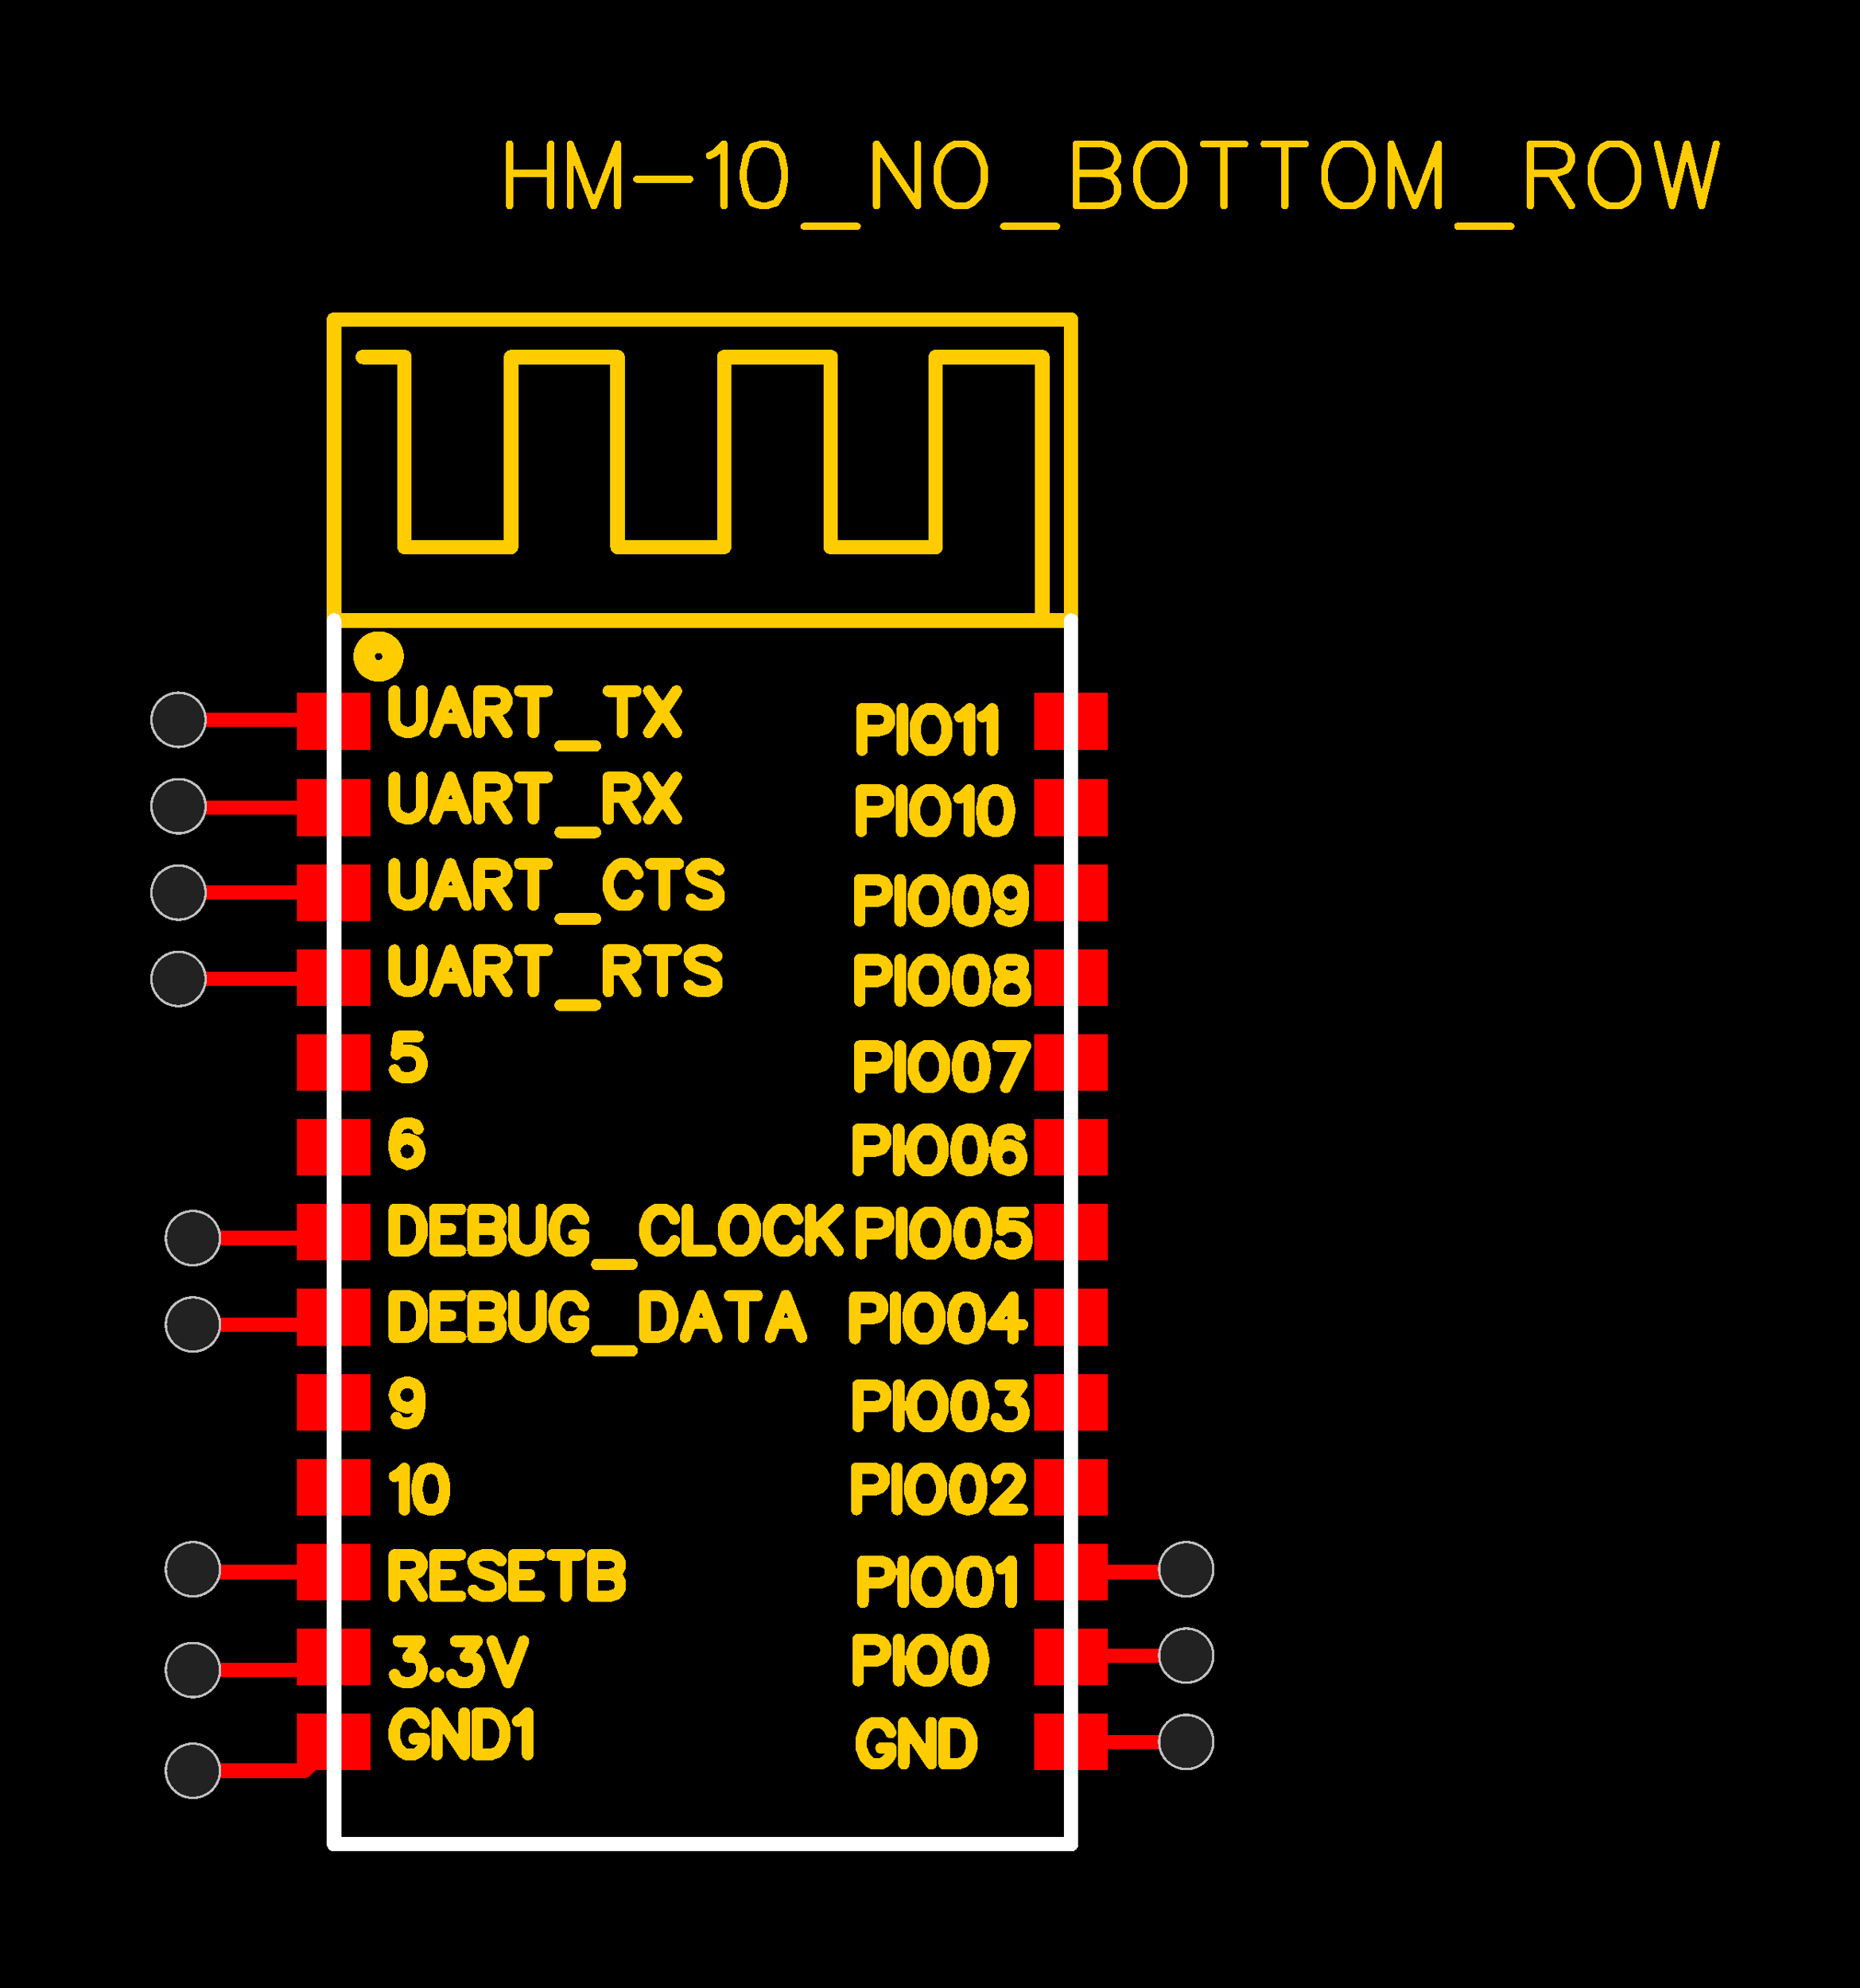 <svg xmlns="http://www.w3.org/2000/svg" xmlns:xlink="http://www.w3.org/1999/xlink" width="82.042mm" height="87.694mm" viewBox="4177.6 3078 129.2 138.1"><title></title><style type="text/css">
*[layerid="1"] {stroke:#FF0000;fill:#FF0000;}
*[layerid="2"] {stroke:#0000FF;fill:#0000FF;}
*[layerid="3"] {stroke:#FFCC00;fill:#FFCC00;}
*[layerid="4"] {stroke:#66CC33;fill:#66CC33;}
*[layerid="5"] {stroke:#808080;fill:#808080;}
*[layerid="6"] {stroke:#800000;fill:#800000;}
*[layerid="7"] {stroke:#800080;fill:#800080;}
*[layerid="8"] {stroke:#AA00FF;fill:#AA00FF;}
*[layerid="9"] {stroke:#6464FF;fill:#6464FF;}
*[layerid="10"] {stroke:#FF00FF;fill:#FF00FF;}
*[layerid="11"] {stroke:#C0C0C0;fill:#C0C0C0;}
*[layerid="12"] {stroke:#FFFFFF;fill:#FFFFFF;}
*[layerid="13"] {stroke:#33CC99;fill:#33CC99;}
*[layerid="14"] {stroke:#5555FF;fill:#5555FF;}
*[layerid="15"] {stroke:#F022F0;fill:#F022F0;}
*[layerid="21"] {stroke:#800000;fill:#800000;}
*[layerid="22"] {stroke:#008000;fill:#008000;}
*[layerid="23"] {stroke:#00FF00;fill:#00FF00;}
*[layerid="24"] {stroke:#BC8E00;fill:#BC8E00;}
*[layerid="25"] {stroke:#70DBFA;fill:#70DBFA;}
*[layerid="26"] {stroke:#00CC66;fill:#00CC66;}
*[layerid="27"] {stroke:#9966FF;fill:#9966FF;}
*[layerid="28"] {stroke:#800080;fill:#800080;}
*[layerid="29"] {stroke:#008080;fill:#008080;}
*[layerid="30"] {stroke:#15935F;fill:#15935F;}
*[layerid="31"] {stroke:#000080;fill:#000080;}
*[layerid="32"] {stroke:#00B400;fill:#00B400;}
*[layerid="33"] {stroke:#2E4756;fill:#2E4756;}
*[layerid="34"] {stroke:#99842F;fill:#99842F;}
*[layerid="35"] {stroke:#FFFFAA;fill:#FFFFAA;}
*[layerid="36"] {stroke:#99842F;fill:#99842F;}
*[layerid="37"] {stroke:#2E4756;fill:#2E4756;}
*[layerid="38"] {stroke:#3535FF;fill:#3535FF;}
*[layerid="39"] {stroke:#8000BC;fill:#8000BC;}
*[layerid="40"] {stroke:#43AE5F;fill:#43AE5F;}
*[layerid="41"] {stroke:#C3ECCE;fill:#C3ECCE;}
*[layerid="42"] {stroke:#728978;fill:#728978;}
*[layerid="43"] {stroke:#39503F;fill:#39503F;}
*[layerid="44"] {stroke:#0C715D;fill:#0C715D;}
*[layerid="45"] {stroke:#5A8A80;fill:#5A8A80;}
*[layerid="46"] {stroke:#2B937E;fill:#2B937E;}
*[layerid="47"] {stroke:#23999D;fill:#23999D;}
*[layerid="48"] {stroke:#45B4E3;fill:#45B4E3;}
*[layerid="49"] {stroke:#215DA1;fill:#215DA1;}
*[layerid="50"] {stroke:#4564D7;fill:#4564D7;}
*[layerid="51"] {stroke:#6969E9;fill:#6969E9;}
*[layerid="52"] {stroke:#9069E9;fill:#9069E9;}
*[fill="none"] {fill: none;}
*[stroke="none"] {stroke: none;}
path, polyline, polygon, line {stroke-linecap:round;}
g[c_partid="part_pad"][layerid="1"] ellipse:not([c_padid]) {fill:#FF0000;}
g[c_partid="part_pad"][layerid="1"]  polygon:not([c_padid]) {fill:#FF0000;}
g[c_partid="part_pad"][layerid="1"]  polyline:not([c_padid]) {stroke:#FF0000;}
g[c_partid="part_pad"][layerid="1"]  circle {fill:#FF0000;}
g[c_partid="part_pad"][layerid="2"]  ellipse:not([c_padid]) {fill:#0000FF;}
g[c_partid="part_pad"][layerid="2"]  polygon:not([c_padid]) {fill:#0000FF;}
g[c_partid="part_pad"][layerid="2"]  polyline:not([c_padid]) {stroke:#0000FF;}
g[c_partid="part_pad"][layerid="2"]  circle {fill:#0000FF;}
g[c_partid="part_pad"][layerid="11"]  ellipse:not([c_padid]) {fill:#C0C0C0;}
g[c_partid="part_pad"][layerid="11"]  polygon:not([c_padid]) {fill:#C0C0C0;}
g[c_partid="part_pad"][layerid="11"]  polyline:not([c_padid]) {stroke:#C0C0C0;}
g[c_partid="part_pad"][layerid="11"]  circle {fill:#C0C0C0;}
g[c_partid="part_pad"][layerid] > circle[c_padhole] {fill: #222222;}
g[c_partid="part_pad"][layerid] > polyline[c_padhole] {stroke:#222222;}
g[c_partid="part_via"][layerid] > * + circle {fill: #222222;}
g[c_partid="part_pad"] > polygon[c_padid], #gCurParts g[c_partid="part_pad"] > polygon[c_padid] {stroke-linejoin: miter;stroke-miterlimit: 100;}path, polyline, polygon {stroke-linejoin:round;}
rect, circle, ellipse, polyline, line, polygon, path {shape-rendering:crispEdges;}
</style>
<rect x="4177.6" y="3078" width="129.2" height="138.1" fill="#000000" stroke="none"/><g id="g1" cpara="name`HM-10 Module`" c_transformList="" importFlag="0" xmlns="http://www.w3.org/2000/svg"><polyline points="4191 3201 4198.8 3201 4200.8 3199" stroke-width="1" c_shapetype="line" stroke-linecap="round" fill="none" layerid="1" net="S$17497" id="gge17496" /><polyline points="4191 3194 4199.9 3194 4200.8 3193.1" stroke-width="1" c_shapetype="line" stroke-linecap="round" fill="none" layerid="1" net="S$17499" id="gge17498" /><polyline points="4200.8 3187.2 4191.2 3187.2 4191 3187" stroke-width="1" c_shapetype="line" stroke-linecap="round" fill="none" layerid="1" net="S$17503" id="gge17502" /><polyline points="4191 3164 4200.4 3164 4200.8 3163.6" stroke-width="1" c_shapetype="line" stroke-linecap="round" fill="none" layerid="1" net="S$17628" id="gge17627" /><polyline points="4191 3170 4200.3 3170 4200.8 3169.5" stroke-width="1" c_shapetype="line" stroke-linecap="round" fill="none" layerid="1" net="S$17630" id="gge17629" /><polyline points="4190 3128 4200.7 3128 4200.8 3128.1" stroke-width="1" c_shapetype="line" stroke-linecap="round" fill="none" layerid="1" net="S$17666" id="gge17665" /><polyline points="4200.8 3134.1 4190.1 3134.1 4190 3134" stroke-width="1" c_shapetype="line" stroke-linecap="round" fill="none" layerid="1" net="S$17670" id="gge17669" /><polyline points="4252 3187.2 4259.8 3187.2 4260 3187" stroke-width="1" c_shapetype="line" stroke-linecap="round" fill="none" layerid="1" net="S$17717" id="gge17716" /><polyline points="4260 3193 4252.1 3193 4252 3193.1" stroke-width="1" c_shapetype="line" stroke-linecap="round" fill="none" layerid="1" net="S$17719" id="gge17718" /><polyline points="4252 3199 4260 3199" stroke-width="1" c_shapetype="line" stroke-linecap="round" fill="none" layerid="1" net="S$17721" id="gge17720" /><polyline points="4200.8 3140 4190 3140" stroke-width="1" c_shapetype="line" stroke-linecap="round" fill="none" layerid="1" net="S$17723" id="gge17722" /><polyline points="4190 3146 4200.7 3146 4200.8 3145.9" stroke-width="1" c_shapetype="line" stroke-linecap="round" fill="none" layerid="1" net="S$17725" id="gge17724" /><g xmlns="http://www.w3.org/2000/svg" c_origin="4226,3206" c_para="package`HM-10_NO_BOTTOM_ROW`" c_partid="part_import_gge17242" id="gge17242" c_shapetype="group" c_etype="pinpart" layerid="1" ><g c_partid="part_pcbtext" c_origin="4254.23,3079.65" c_rotation="0" c_mirror="" id="gge112" layerid="3" c_shapetype="group" display="none"><path c_fontSize="4.5" c_fontFamily="" c_text="U1" d="M 4254.235 3077.195 L 4254.235 3080.265 L 4254.435 3080.875 L 4254.845 3081.285 L 4255.455 3081.495 L 4255.865 3081.495 L 4256.485 3081.285 L 4256.885 3080.875 L 4257.095 3080.265 L 4257.095 3077.195 M 4258.445 3078.015 L 4258.855 3077.805 L 4259.465 3077.195 L 4259.465 3081.495" fill="none"  stroke-width="0.7" c_note="note_pre" /></g><g c_partid="part_pad" c_etype="pinpart" c_origin="4252,3199" layerid="1" number="22" net="S$17721" plated ="Y" c_shapetype="group" id="gge114" locked="0" c_rotation="180" c_width="5.12" c_height="3.94" title="S$17721" c_shape="RECT" pasteExpansion="0" solderExpansion="0.4"><polygon points="4254.56 3200.97 4249.44 3200.97 4249.44 3197.03 4254.56 3197.03" stroke-width="0" /><circle c_padhole="1" cx="4252" cy="3199" r="0" stroke-width="0" /></g><g c_partid="part_pad" c_etype="pinpart" c_origin="4252,3193.1" layerid="1" number="23" net="S$17719" plated ="Y" c_shapetype="group" id="gge119" locked="0" c_rotation="180" c_width="5.12" c_height="3.94" title="S$17719" c_shape="RECT" pasteExpansion="0" solderExpansion="0.4"><polygon points="4254.56 3195.07 4249.44 3195.07 4249.44 3191.13 4254.56 3191.13" stroke-width="0" /><circle c_padhole="1" cx="4252" cy="3193.1" r="0" stroke-width="0" /></g><g c_partid="part_pad" c_etype="pinpart" c_origin="4252,3187.2" layerid="1" number="24" net="S$17717" plated ="Y" c_shapetype="group" id="gge124" locked="0" c_rotation="180" c_width="5.12" c_height="3.94" title="S$17717" c_shape="RECT" pasteExpansion="0" solderExpansion="0.4"><polygon points="4254.56 3189.17 4249.44 3189.17 4249.44 3185.23 4254.56 3185.23" stroke-width="0" /><circle c_padhole="1" cx="4252" cy="3187.2" r="0" stroke-width="0" /></g><g c_partid="part_pad" c_etype="pinpart" c_origin="4252,3181.3" layerid="1" number="25" net="" plated ="Y" c_shapetype="group" id="gge129" locked="0" c_rotation="180" c_width="5.12" c_height="3.94" title="" c_shape="RECT" pasteExpansion="0" solderExpansion="0.4"><polygon points="4254.56 3183.27 4249.44 3183.27 4249.44 3179.33 4254.56 3179.33" stroke-width="0" /><circle c_padhole="1" cx="4252" cy="3181.3" r="0" stroke-width="0" /></g><g c_partid="part_pad" c_etype="pinpart" c_origin="4252,3175.4" layerid="1" number="26" net="" plated ="Y" c_shapetype="group" id="gge134" locked="0" c_rotation="180" c_width="5.12" c_height="3.94" title="" c_shape="RECT" pasteExpansion="0" solderExpansion="0.4"><polygon points="4254.56 3177.37 4249.44 3177.37 4249.44 3173.43 4254.56 3173.43" stroke-width="0" /><circle c_padhole="1" cx="4252" cy="3175.4" r="0" stroke-width="0" /></g><g c_partid="part_pad" c_etype="pinpart" c_origin="4252,3169.5" layerid="1" number="27" net="" plated ="Y" c_shapetype="group" id="gge139" locked="0" c_rotation="180" c_width="5.12" c_height="3.94" title="" c_shape="RECT" pasteExpansion="0" solderExpansion="0.4"><polygon points="4254.56 3171.47 4249.44 3171.47 4249.44 3167.53 4254.56 3167.53" stroke-width="0" /><circle c_padhole="1" cx="4252" cy="3169.5" r="0" stroke-width="0" /></g><g c_partid="part_pad" c_etype="pinpart" c_origin="4252,3163.6" layerid="1" number="28" net="" plated ="Y" c_shapetype="group" id="gge144" locked="0" c_rotation="180" c_width="5.12" c_height="3.94" title="" c_shape="RECT" pasteExpansion="0" solderExpansion="0.4"><polygon points="4254.56 3165.57 4249.44 3165.57 4249.44 3161.63 4254.56 3161.63" stroke-width="0" /><circle c_padhole="1" cx="4252" cy="3163.6" r="0" stroke-width="0" /></g><g c_partid="part_pad" c_etype="pinpart" c_origin="4252,3157.7" layerid="1" number="29" net="" plated ="Y" c_shapetype="group" id="gge149" locked="0" c_rotation="180" c_width="5.12" c_height="3.94" title="" c_shape="RECT" pasteExpansion="0" solderExpansion="0.4"><polygon points="4254.56 3159.67 4249.44 3159.67 4249.44 3155.73 4254.56 3155.73" stroke-width="0" /><circle c_padhole="1" cx="4252" cy="3157.7" r="0" stroke-width="0" /></g><g c_partid="part_pad" c_etype="pinpart" c_origin="4252,3151.8" layerid="1" number="30" net="" plated ="Y" c_shapetype="group" id="gge154" locked="0" c_rotation="180" c_width="5.12" c_height="3.94" title="" c_shape="RECT" pasteExpansion="0" solderExpansion="0.4"><polygon points="4254.56 3153.77 4249.44 3153.77 4249.44 3149.83 4254.56 3149.83" stroke-width="0" /><circle c_padhole="1" cx="4252" cy="3151.8" r="0" stroke-width="0" /></g><g c_partid="part_pad" c_etype="pinpart" c_origin="4252,3145.9" layerid="1" number="31" net="" plated ="Y" c_shapetype="group" id="gge159" locked="0" c_rotation="180" c_width="5.12" c_height="3.94" title="" c_shape="RECT" pasteExpansion="0" solderExpansion="0.4"><polygon points="4254.56 3147.87 4249.44 3147.87 4249.44 3143.93 4254.56 3143.93" stroke-width="0" /><circle c_padhole="1" cx="4252" cy="3145.9" r="0" stroke-width="0" /></g><g c_partid="part_pad" c_etype="pinpart" c_origin="4252,3140" layerid="1" number="32" net="" plated ="Y" c_shapetype="group" id="gge164" locked="0" c_rotation="180" c_width="5.12" c_height="3.94" title="" c_shape="RECT" pasteExpansion="0" solderExpansion="0.4"><polygon points="4254.56 3141.97 4249.44 3141.97 4249.44 3138.03 4254.56 3138.03" stroke-width="0" /><circle c_padhole="1" cx="4252" cy="3140" r="0" stroke-width="0" /></g><g c_partid="part_pad" c_etype="pinpart" c_origin="4252,3134.1" layerid="1" number="33" net="" plated ="Y" c_shapetype="group" id="gge169" locked="0" c_rotation="180" c_width="5.12" c_height="3.94" title="" c_shape="RECT" pasteExpansion="0" solderExpansion="0.4"><polygon points="4254.56 3136.07 4249.44 3136.07 4249.44 3132.13 4254.56 3132.13" stroke-width="0" /><circle c_padhole="1" cx="4252" cy="3134.1" r="0" stroke-width="0" /></g><g c_partid="part_pad" c_etype="pinpart" c_origin="4252,3128.1" layerid="1" number="34" net="" plated ="Y" c_shapetype="group" id="gge174" locked="0" c_rotation="180" c_width="5.12" c_height="3.94" title="" c_shape="RECT" pasteExpansion="0" solderExpansion="0.4"><polygon points="4254.56 3130.07 4249.44 3130.07 4249.44 3126.13 4254.56 3126.13" stroke-width="0" /><circle c_padhole="1" cx="4252" cy="3128.1" r="0" stroke-width="0" /></g><g c_partid="part_pad" c_etype="pinpart" c_origin="4200.8,3128.1" layerid="1" number="1" net="S$17666" plated ="Y" c_shapetype="group" id="gge179" locked="0" c_rotation="0" c_width="5.12" c_height="3.94" title="S$17666" c_shape="RECT" pasteExpansion="0" solderExpansion="0.4"><polygon points="4198.24 3126.13 4203.36 3126.13 4203.36 3130.07 4198.24 3130.07" stroke-width="0" /><circle c_padhole="1" cx="4200.8" cy="3128.1" r="0" stroke-width="0" /></g><g c_partid="part_pad" c_etype="pinpart" c_origin="4200.8,3134.1" layerid="1" number="2" net="S$17670" plated ="Y" c_shapetype="group" id="gge185" locked="0" c_rotation="0" c_width="5.12" c_height="3.94" title="S$17670" c_shape="RECT" pasteExpansion="0" solderExpansion="0.4"><polygon points="4198.24 3132.13 4203.36 3132.13 4203.36 3136.07 4198.24 3136.07" stroke-width="0" /><circle c_padhole="1" cx="4200.8" cy="3134.1" r="0" stroke-width="0" /></g><g c_partid="part_pad" c_etype="pinpart" c_origin="4200.8,3140" layerid="1" number="3" net="S$17723" plated ="Y" c_shapetype="group" id="gge190" locked="0" c_rotation="0" c_width="5.12" c_height="3.94" title="S$17723" c_shape="RECT" pasteExpansion="0" solderExpansion="0.4"><polygon points="4198.24 3138.03 4203.36 3138.03 4203.36 3141.97 4198.24 3141.97" stroke-width="0" /><circle c_padhole="1" cx="4200.8" cy="3140" r="0" stroke-width="0" /></g><g c_partid="part_pad" c_etype="pinpart" c_origin="4200.8,3145.9" layerid="1" number="4" net="S$17725" plated ="Y" c_shapetype="group" id="gge195" locked="0" c_rotation="0" c_width="5.12" c_height="3.94" title="S$17725" c_shape="RECT" pasteExpansion="0" solderExpansion="0.4"><polygon points="4198.24 3143.93 4203.36 3143.93 4203.36 3147.87 4198.24 3147.87" stroke-width="0" /><circle c_padhole="1" cx="4200.8" cy="3145.9" r="0" stroke-width="0" /></g><g c_partid="part_pad" c_etype="pinpart" c_origin="4200.8,3151.8" layerid="1" number="5" net="" plated ="Y" c_shapetype="group" id="gge200" locked="0" c_rotation="0" c_width="5.12" c_height="3.94" title="" c_shape="RECT" pasteExpansion="0" solderExpansion="0.4"><polygon points="4198.24 3149.83 4203.36 3149.83 4203.36 3153.77 4198.24 3153.77" stroke-width="0" /><circle c_padhole="1" cx="4200.8" cy="3151.8" r="0" stroke-width="0" /></g><g c_partid="part_pad" c_etype="pinpart" c_origin="4200.8,3157.7" layerid="1" number="6" net="" plated ="Y" c_shapetype="group" id="gge205" locked="0" c_rotation="0" c_width="5.12" c_height="3.94" title="" c_shape="RECT" pasteExpansion="0" solderExpansion="0.4"><polygon points="4198.24 3155.73 4203.36 3155.73 4203.36 3159.67 4198.24 3159.67" stroke-width="0" /><circle c_padhole="1" cx="4200.8" cy="3157.7" r="0" stroke-width="0" /></g><g c_partid="part_pad" c_etype="pinpart" c_origin="4200.8,3163.6" layerid="1" number="7" net="S$17628" plated ="Y" c_shapetype="group" id="gge210" locked="0" c_rotation="0" c_width="5.12" c_height="3.94" title="S$17628" c_shape="RECT" pasteExpansion="0" solderExpansion="0.4"><polygon points="4198.24 3161.63 4203.36 3161.63 4203.36 3165.57 4198.24 3165.57" stroke-width="0" /><circle c_padhole="1" cx="4200.8" cy="3163.6" r="0" stroke-width="0" /></g><g c_partid="part_pad" c_etype="pinpart" c_origin="4200.8,3169.5" layerid="1" number="8" net="S$17630" plated ="Y" c_shapetype="group" id="gge216" locked="0" c_rotation="0" c_width="5.12" c_height="3.94" title="S$17630" c_shape="RECT" pasteExpansion="0" solderExpansion="0.4"><polygon points="4198.24 3167.53 4203.36 3167.53 4203.36 3171.47 4198.24 3171.47" stroke-width="0" /><circle c_padhole="1" cx="4200.8" cy="3169.5" r="0" stroke-width="0" /></g><g c_partid="part_pad" c_etype="pinpart" c_origin="4200.8,3175.4" layerid="1" number="9" net="" plated ="Y" c_shapetype="group" id="gge222" locked="0" c_rotation="0" c_width="5.12" c_height="3.94" title="" c_shape="RECT" pasteExpansion="0" solderExpansion="0.4"><polygon points="4198.24 3173.43 4203.36 3173.43 4203.36 3177.37 4198.24 3177.37" stroke-width="0" /><circle c_padhole="1" cx="4200.8" cy="3175.4" r="0" stroke-width="0" /></g><g c_partid="part_pad" c_etype="pinpart" c_origin="4200.8,3181.3" layerid="1" number="10" net="" plated ="Y" c_shapetype="group" id="gge227" locked="0" c_rotation="0" c_width="5.12" c_height="3.94" title="" c_shape="RECT" pasteExpansion="0" solderExpansion="0.4"><polygon points="4198.24 3179.33 4203.36 3179.33 4203.36 3183.27 4198.24 3183.27" stroke-width="0" /><circle c_padhole="1" cx="4200.8" cy="3181.3" r="0" stroke-width="0" /></g><g c_partid="part_pad" c_etype="pinpart" c_origin="4200.8,3187.2" layerid="1" number="11" net="S$17503" plated ="Y" c_shapetype="group" id="gge232" locked="0" c_rotation="0" c_width="5.12" c_height="3.94" title="S$17503" c_shape="RECT" pasteExpansion="0" solderExpansion="0.4"><polygon points="4198.24 3185.23 4203.36 3185.23 4203.36 3189.17 4198.24 3189.17" stroke-width="0" /><circle c_padhole="1" cx="4200.8" cy="3187.2" r="0" stroke-width="0" /></g><g c_partid="part_pad" c_etype="pinpart" c_origin="4200.8,3193.1" layerid="1" number="12" net="S$17499" plated ="Y" c_shapetype="group" id="gge238" locked="0" c_rotation="0" c_width="5.12" c_height="3.94" title="S$17499" c_shape="RECT" pasteExpansion="0" solderExpansion="0.4"><polygon points="4198.24 3191.13 4203.36 3191.13 4203.36 3195.07 4198.24 3195.07" stroke-width="0" /><circle c_padhole="1" cx="4200.8" cy="3193.1" r="0" stroke-width="0" /></g><g c_partid="part_pad" c_etype="pinpart" c_origin="4200.8,3199" layerid="1" number="13" net="S$17497" plated ="Y" c_shapetype="group" id="gge244" locked="0" c_rotation="0" c_width="5.12" c_height="3.94" title="S$17497" c_shape="RECT" pasteExpansion="0" solderExpansion="0.4"><polygon points="4198.24 3197.03 4203.36 3197.03 4203.36 3200.97 4198.24 3200.97" stroke-width="0" /><circle c_padhole="1" cx="4200.8" cy="3199" r="0" stroke-width="0" /></g><g c_partid="part_pcbtext" c_origin="4213,3090.45" c_rotation="0" c_mirror="" id="gge250" layerid="3" c_shapetype="group" ><path c_fontSize="4.5" c_fontFamily="" c_text="HM-10_NO_BOTTOM_ROW" d="M 4213 3088 L 4213 3092.29 M 4215.86 3088 L 4215.86 3092.29 M 4213 3090.04 L 4215.86 3090.04 M 4217.21 3088 L 4217.21 3092.29 M 4217.21 3088 L 4218.85 3092.29 M 4220.49 3088 L 4218.85 3092.29 M 4220.49 3088 L 4220.49 3092.29 M 4221.84 3090.45 L 4225.52 3090.45 M 4226.87 3088.81 L 4227.28 3088.61 L 4227.89 3088 L 4227.89 3092.29 M 4230.47 3088 L 4229.85 3088.2 L 4229.45 3088.81 L 4229.24 3089.84 L 4229.24 3090.45 L 4229.45 3091.47 L 4229.85 3092.09 L 4230.47 3092.29 L 4230.88 3092.29 L 4231.49 3092.09 L 4231.9 3091.47 L 4232.1 3090.45 L 4232.1 3089.84 L 4231.9 3088.81 L 4231.49 3088.2 L 4230.88 3088 L 4230.47 3088 M 4233.45 3093.72 L 4237.14 3093.72 M 4238.49 3088 L 4238.49 3092.29 M 4238.49 3088 L 4241.35 3092.29 M 4241.35 3088 L 4241.35 3092.29 M 4243.93 3088 L 4243.52 3088.2 L 4243.11 3088.61 L 4242.9 3089.02 L 4242.7 3089.63 L 4242.7 3090.65 L 4242.9 3091.27 L 4243.11 3091.68 L 4243.52 3092.09 L 4243.93 3092.29 L 4244.75 3092.29 L 4245.15 3092.09 L 4245.56 3091.68 L 4245.77 3091.27 L 4245.97 3090.65 L 4245.97 3089.63 L 4245.77 3089.02 L 4245.56 3088.61 L 4245.15 3088.2 L 4244.75 3088 L 4243.93 3088 M 4247.32 3093.72 L 4251 3093.72 M 4252.35 3088 L 4252.35 3092.29 M 4252.35 3088 L 4254.2 3088 L 4254.81 3088.2 L 4255.01 3088.4 L 4255.22 3088.81 L 4255.22 3089.22 L 4255.01 3089.63 L 4254.81 3089.84 L 4254.2 3090.04 M 4252.35 3090.04 L 4254.2 3090.04 L 4254.81 3090.25 L 4255.01 3090.45 L 4255.22 3090.86 L 4255.22 3091.47 L 4255.01 3091.88 L 4254.81 3092.09 L 4254.2 3092.29 L 4252.35 3092.29 M 4257.8 3088 L 4257.39 3088.2 L 4256.98 3088.61 L 4256.77 3089.02 L 4256.57 3089.63 L 4256.57 3090.65 L 4256.77 3091.27 L 4256.98 3091.68 L 4257.39 3092.09 L 4257.8 3092.29 L 4258.61 3092.29 L 4259.02 3092.09 L 4259.43 3091.68 L 4259.64 3091.27 L 4259.84 3090.65 L 4259.84 3089.63 L 4259.64 3089.02 L 4259.43 3088.61 L 4259.02 3088.2 L 4258.61 3088 L 4257.8 3088 M 4262.62 3088 L 4262.62 3092.29 M 4261.19 3088 L 4264.05 3088 M 4266.84 3088 L 4266.84 3092.29 M 4265.4 3088 L 4268.27 3088 M 4270.85 3088 L 4270.44 3088.2 L 4270.03 3088.61 L 4269.82 3089.02 L 4269.62 3089.63 L 4269.62 3090.65 L 4269.82 3091.27 L 4270.03 3091.68 L 4270.44 3092.09 L 4270.85 3092.29 L 4271.66 3092.29 L 4272.07 3092.09 L 4272.48 3091.68 L 4272.69 3091.27 L 4272.89 3090.65 L 4272.89 3089.63 L 4272.69 3089.02 L 4272.48 3088.61 L 4272.07 3088.2 L 4271.66 3088 L 4270.85 3088 M 4274.24 3088 L 4274.24 3092.29 M 4274.24 3088 L 4275.88 3092.29 M 4277.51 3088 L 4275.88 3092.29 M 4277.51 3088 L 4277.51 3092.29 M 4278.86 3093.72 L 4282.55 3093.72 M 4283.9 3088 L 4283.9 3092.29 M 4283.9 3088 L 4285.74 3088 L 4286.35 3088.2 L 4286.55 3088.4 L 4286.76 3088.81 L 4286.76 3089.22 L 4286.55 3089.63 L 4286.35 3089.84 L 4285.74 3090.04 L 4283.9 3090.04 M 4285.33 3090.04 L 4286.76 3092.29 M 4289.34 3088 L 4288.93 3088.2 L 4288.52 3088.61 L 4288.31 3089.02 L 4288.11 3089.63 L 4288.11 3090.65 L 4288.31 3091.27 L 4288.52 3091.68 L 4288.93 3092.09 L 4289.34 3092.29 L 4290.15 3092.29 L 4290.56 3092.09 L 4290.97 3091.68 L 4291.18 3091.27 L 4291.38 3090.65 L 4291.38 3089.63 L 4291.18 3089.02 L 4290.97 3088.61 L 4290.56 3088.2 L 4290.15 3088 L 4289.34 3088 M 4292.73 3088 L 4293.75 3092.29 M 4294.78 3088 L 4293.75 3092.29 M 4294.78 3088 L 4295.8 3092.29 M 4296.82 3088 L 4295.8 3092.29" fill="none"  stroke-width="0.5"  /></g><polyline points="4200.8 3125.8 4200.8 3121.1 4200.8 3100.2 4252 3100.2 4252 3121.1 4200.8 3121.1" stroke-width="1" c_shapetype="line" stroke-linecap="round" fill="none" layerid="3" net="" id="gge252" /><polyline points="4250 3120.5 4250 3102.8 4242.6 3102.8 4242.6 3116 4235.3 3116 4235.3 3102.8 4227.9 3102.8 4227.9 3116 4220.5 3116 4220.5 3102.8 4213.1 3102.8 4213.1 3116 4205.7 3116 4205.7 3102.8 4202.8 3102.8" stroke-width="1" c_shapetype="line" stroke-linecap="round" fill="none" layerid="3" net="" id="gge253" /><polyline points="4249.2 3206.1 4252 3206.1 4252 3201.4" stroke-width="1" c_shapetype="line" stroke-linecap="round" fill="none" layerid="3" net="" id="gge254" /><polyline points="4252 3196.7 4252 3195.5" stroke-width="1" c_shapetype="line" stroke-linecap="round" fill="none" layerid="3" net="" id="gge255" /><polyline points="4252 3190.7 4252 3189.6" stroke-width="1" c_shapetype="line" stroke-linecap="round" fill="none" layerid="3" net="" id="gge256" /><polyline points="4252 3184.8 4252 3183.7" stroke-width="1" c_shapetype="line" stroke-linecap="round" fill="none" layerid="3" net="" id="gge257" /><polyline points="4252 3178.9 4252 3177.8" stroke-width="1" c_shapetype="line" stroke-linecap="round" fill="none" layerid="3" net="" id="gge258" /><polyline points="4252 3173 4252 3171.8" stroke-width="1" c_shapetype="line" stroke-linecap="round" fill="none" layerid="3" net="" id="gge259" /><polyline points="4252 3167.1 4252 3165.9" stroke-width="1" c_shapetype="line" stroke-linecap="round" fill="none" layerid="3" net="" id="gge260" /><polyline points="4252 3161.2 4252 3160" stroke-width="1" c_shapetype="line" stroke-linecap="round" fill="none" layerid="3" net="" id="gge261" /><polyline points="4252 3155.3 4252 3154.1" stroke-width="1" c_shapetype="line" stroke-linecap="round" fill="none" layerid="3" net="" id="gge262" /><polyline points="4252 3149.4 4252 3148.2" stroke-width="1" c_shapetype="line" stroke-linecap="round" fill="none" layerid="3" net="" id="gge263" /><polyline points="4252 3143.5 4252 3142.3" stroke-width="1" c_shapetype="line" stroke-linecap="round" fill="none" layerid="3" net="" id="gge264" /><polyline points="4252 3137.6 4252 3136.4" stroke-width="1" c_shapetype="line" stroke-linecap="round" fill="none" layerid="3" net="" id="gge265" /><polyline points="4252 3131.7 4252 3130.5" stroke-width="1" c_shapetype="line" stroke-linecap="round" fill="none" layerid="3" net="" id="gge266" /><polyline points="4252 3125.8 4252 3121.1" stroke-width="1" c_shapetype="line" stroke-linecap="round" fill="none" layerid="3" net="" id="gge267" /><polyline points="4200.8 3131.7 4200.8 3130.5" stroke-width="1" c_shapetype="line" stroke-linecap="round" fill="none" layerid="3" net="" id="gge268" /><polyline points="4200.8 3137.6 4200.8 3136.4" stroke-width="1" c_shapetype="line" stroke-linecap="round" fill="none" layerid="3" net="" id="gge269" /><polyline points="4200.8 3143.5 4200.8 3142.3" stroke-width="1" c_shapetype="line" stroke-linecap="round" fill="none" layerid="3" net="" id="gge270" /><polyline points="4200.8 3149.4 4200.8 3148.2" stroke-width="1" c_shapetype="line" stroke-linecap="round" fill="none" layerid="3" net="" id="gge271" /><polyline points="4200.8 3155.3 4200.8 3154.1" stroke-width="1" c_shapetype="line" stroke-linecap="round" fill="none" layerid="3" net="" id="gge272" /><polyline points="4200.8 3161.2 4200.8 3160" stroke-width="1" c_shapetype="line" stroke-linecap="round" fill="none" layerid="3" net="" id="gge273" /><polyline points="4200.8 3167.1 4200.8 3165.9" stroke-width="1" c_shapetype="line" stroke-linecap="round" fill="none" layerid="3" net="" id="gge274" /><polyline points="4200.8 3173 4200.8 3171.8" stroke-width="1" c_shapetype="line" stroke-linecap="round" fill="none" layerid="3" net="" id="gge275" /><polyline points="4200.8 3178.9 4200.8 3177.8" stroke-width="1" c_shapetype="line" stroke-linecap="round" fill="none" layerid="3" net="" id="gge276" /><polyline points="4200.8 3184.8 4200.8 3183.7" stroke-width="1" c_shapetype="line" stroke-linecap="round" fill="none" layerid="3" net="" id="gge277" /><polyline points="4200.8 3190.7 4200.8 3189.6" stroke-width="1" c_shapetype="line" stroke-linecap="round" fill="none" layerid="3" net="" id="gge278" /><polyline points="4200.8 3196.7 4200.8 3195.5" stroke-width="1" c_shapetype="line" stroke-linecap="round" fill="none" layerid="3" net="" id="gge279" /><polyline points="4200.8 3201.4 4200.8 3206.1 4203.6 3206.1" stroke-width="1" c_shapetype="line" stroke-linecap="round" fill="none" layerid="3" net="" id="gge280" /><polyline points="4207.9 3206.1 4209.5 3206.1" stroke-width="1" c_shapetype="line" stroke-linecap="round" fill="none" layerid="3" net="" id="gge281" /><polyline points="4213.8 3206.1 4215.4 3206.1" stroke-width="1" c_shapetype="line" stroke-linecap="round" fill="none" layerid="3" net="" id="gge282" /><polyline points="4219.7 3206.1 4221.3 3206.1" stroke-width="1" c_shapetype="line" stroke-linecap="round" fill="none" layerid="3" net="" id="gge283" /><polyline points="4225.6 3206.1 4227.2 3206.1" stroke-width="1" c_shapetype="line" stroke-linecap="round" fill="none" layerid="3" net="" id="gge284" /><polyline points="4231.5 3206.1 4233.1 3206.1" stroke-width="1" c_shapetype="line" stroke-linecap="round" fill="none" layerid="3" net="" id="gge285" /><polyline points="4237.4 3206.1 4239 3206.1" stroke-width="1" c_shapetype="line" stroke-linecap="round" fill="none" layerid="3" net="" id="gge286" /><polyline points="4243.3 3206.1 4244.9 3206.1" stroke-width="1" c_shapetype="line" stroke-linecap="round" fill="none" layerid="3" net="" id="gge287" /><circle cx="4203.9" cy="3123.6" r="1" stroke-width="1.5" fill="none" layerid="3" id="gge288" c_shapetype="line" /><polyline points="4252 3121.1 4252 3206.1 4200.8 3206.1 4200.8 3121.1" stroke-width="1" c_shapetype="line" stroke-linecap="round" fill="none" layerid="12" net="" id="gge289" /></g><g c_partid="part_pcbtext" c_origin="4237.43,3163.85" c_rotation="0" c_mirror="" id="gge17220" layerid="3" c_shapetype="group" ><path c_fontSize="3" c_fontFamily="" c_text="PIO05" d="M 4237.43 3162.21 L 4237.43 3165.08 M 4237.43 3162.21 L 4238.66 3162.21 L 4239.07 3162.35 L 4239.21 3162.49 L 4239.34 3162.76 L 4239.34 3163.17 L 4239.21 3163.44 L 4239.07 3163.58 L 4238.66 3163.71 L 4237.43 3163.71 M 4240.24 3162.21 L 4240.24 3165.08 M 4241.96 3162.21 L 4241.69 3162.35 L 4241.42 3162.62 L 4241.28 3162.89 L 4241.14 3163.3 L 4241.14 3163.99 L 4241.28 3164.39 L 4241.42 3164.67 L 4241.69 3164.94 L 4241.96 3165.08 L 4242.51 3165.08 L 4242.78 3164.94 L 4243.05 3164.67 L 4243.19 3164.39 L 4243.32 3163.99 L 4243.32 3163.3 L 4243.19 3162.89 L 4243.05 3162.62 L 4242.78 3162.35 L 4242.51 3162.21 L 4241.96 3162.21 M 4245.04 3162.21 L 4244.63 3162.35 L 4244.36 3162.76 L 4244.22 3163.44 L 4244.22 3163.85 L 4244.36 3164.53 L 4244.63 3164.94 L 4245.04 3165.08 L 4245.32 3165.08 L 4245.72 3164.94 L 4246 3164.53 L 4246.13 3163.85 L 4246.13 3163.44 L 4246 3162.76 L 4245.72 3162.35 L 4245.32 3162.21 L 4245.04 3162.21 M 4248.67 3162.21 L 4247.31 3162.21 L 4247.17 3163.44 L 4247.31 3163.3 L 4247.72 3163.17 L 4248.12 3163.17 L 4248.53 3163.3 L 4248.81 3163.58 L 4248.94 3163.99 L 4248.94 3164.26 L 4248.81 3164.67 L 4248.53 3164.94 L 4248.12 3165.08 L 4247.72 3165.08 L 4247.31 3164.94 L 4247.17 3164.8 L 4247.03 3164.53" fill="none"  stroke-width="0.8"  /></g><g c_partid="part_pcbtext" c_origin="4237.43,3199.29" c_rotation="0" c_mirror="" id="gge17199" layerid="3" c_shapetype="group" ><path c_fontSize="3" c_fontFamily="" c_text="GND" d="M 4239.48 3198.34 L 4239.34 3198.07 L 4239.07 3197.79 L 4238.8 3197.66 L 4238.25 3197.66 L 4237.98 3197.79 L 4237.71 3198.07 L 4237.57 3198.34 L 4237.43 3198.75 L 4237.43 3199.43 L 4237.57 3199.84 L 4237.71 3200.11 L 4237.98 3200.38 L 4238.25 3200.52 L 4238.8 3200.52 L 4239.07 3200.38 L 4239.34 3200.11 L 4239.48 3199.84 L 4239.48 3199.43 M 4238.8 3199.43 L 4239.48 3199.43 M 4240.38 3197.66 L 4240.38 3200.52 M 4240.38 3197.66 L 4242.29 3200.52 M 4242.29 3197.66 L 4242.29 3200.52 M 4243.19 3197.66 L 4243.19 3200.52 M 4243.19 3197.66 L 4244.14 3197.66 L 4244.55 3197.79 L 4244.82 3198.07 L 4244.96 3198.34 L 4245.1 3198.75 L 4245.1 3199.43 L 4244.96 3199.84 L 4244.82 3200.11 L 4244.55 3200.38 L 4244.14 3200.52 L 4243.19 3200.52" fill="none"  stroke-width="0.8"  /></g><g c_partid="part_pcbtext" c_origin="4237.21,3193.52" c_rotation="0" c_mirror="" id="gge17202" layerid="3" c_shapetype="group" ><path c_fontSize="3" c_fontFamily="" c_text="PIO0" d="M 4237.21 3191.88 L 4237.21 3194.74 M 4237.21 3191.88 L 4238.44 3191.88 L 4238.85 3192.02 L 4238.98 3192.15 L 4239.12 3192.43 L 4239.12 3192.83 L 4238.98 3193.11 L 4238.85 3193.24 L 4238.44 3193.38 L 4237.21 3193.38 M 4240.02 3191.88 L 4240.02 3194.74 M 4241.74 3191.88 L 4241.47 3192.02 L 4241.19 3192.29 L 4241.06 3192.56 L 4240.92 3192.97 L 4240.92 3193.65 L 4241.06 3194.06 L 4241.19 3194.33 L 4241.47 3194.61 L 4241.74 3194.74 L 4242.28 3194.74 L 4242.56 3194.61 L 4242.83 3194.33 L 4242.97 3194.06 L 4243.1 3193.65 L 4243.1 3192.97 L 4242.97 3192.56 L 4242.83 3192.29 L 4242.56 3192.02 L 4242.28 3191.88 L 4241.74 3191.88 M 4244.82 3191.88 L 4244.41 3192.02 L 4244.14 3192.43 L 4244 3193.11 L 4244 3193.52 L 4244.14 3194.2 L 4244.41 3194.61 L 4244.82 3194.74 L 4245.09 3194.74 L 4245.5 3194.61 L 4245.77 3194.2 L 4245.91 3193.52 L 4245.91 3193.11 L 4245.77 3192.43 L 4245.5 3192.02 L 4245.09 3191.88 L 4244.82 3191.88" fill="none"  stroke-width="0.8"  /></g><g c_partid="part_pcbtext" c_origin="4237.54,3188.07" c_rotation="0" c_mirror="" id="gge17205" layerid="3" c_shapetype="group" ><path c_fontSize="3" c_fontFamily="" c_text="PIO01" d="M 4237.54 3186.44 L 4237.54 3189.3 M 4237.54 3186.44 L 4238.77 3186.44 L 4239.18 3186.57 L 4239.32 3186.71 L 4239.45 3186.98 L 4239.45 3187.39 L 4239.32 3187.66 L 4239.18 3187.8 L 4238.77 3187.94 L 4237.54 3187.94 M 4240.35 3186.44 L 4240.35 3189.3 M 4242.07 3186.44 L 4241.8 3186.57 L 4241.53 3186.84 L 4241.39 3187.12 L 4241.25 3187.53 L 4241.25 3188.21 L 4241.39 3188.62 L 4241.53 3188.89 L 4241.8 3189.16 L 4242.07 3189.3 L 4242.62 3189.3 L 4242.89 3189.16 L 4243.16 3188.89 L 4243.3 3188.62 L 4243.44 3188.21 L 4243.44 3187.53 L 4243.3 3187.12 L 4243.16 3186.84 L 4242.89 3186.57 L 4242.62 3186.44 L 4242.07 3186.44 M 4245.15 3186.44 L 4244.74 3186.57 L 4244.47 3186.98 L 4244.34 3187.66 L 4244.34 3188.07 L 4244.47 3188.75 L 4244.74 3189.16 L 4245.15 3189.3 L 4245.43 3189.3 L 4245.84 3189.16 L 4246.11 3188.75 L 4246.24 3188.07 L 4246.24 3187.66 L 4246.11 3186.98 L 4245.84 3186.57 L 4245.43 3186.44 L 4245.15 3186.44 M 4247.14 3186.98 L 4247.42 3186.84 L 4247.83 3186.44 L 4247.83 3189.3" fill="none"  stroke-width="0.8"  /></g><g c_partid="part_pcbtext" c_origin="4237.1,3181.63" c_rotation="0" c_mirror="" id="gge17211" layerid="3" c_shapetype="group" ><path c_fontSize="3" c_fontFamily="" c_text="PIO02" d="M 4237.1 3179.99 L 4237.1 3182.85 M 4237.1 3179.99 L 4238.33 3179.99 L 4238.74 3180.13 L 4238.87 3180.26 L 4239.01 3180.54 L 4239.01 3180.95 L 4238.87 3181.22 L 4238.74 3181.35 L 4238.33 3181.49 L 4237.1 3181.49 M 4239.91 3179.99 L 4239.91 3182.85 M 4241.63 3179.99 L 4241.35 3180.13 L 4241.08 3180.4 L 4240.95 3180.67 L 4240.81 3181.08 L 4240.81 3181.76 L 4240.95 3182.17 L 4241.08 3182.45 L 4241.35 3182.72 L 4241.63 3182.85 L 4242.17 3182.85 L 4242.45 3182.72 L 4242.72 3182.45 L 4242.85 3182.17 L 4242.99 3181.76 L 4242.99 3181.08 L 4242.85 3180.67 L 4242.72 3180.4 L 4242.45 3180.13 L 4242.17 3179.99 L 4241.63 3179.99 M 4244.71 3179.99 L 4244.3 3180.13 L 4244.03 3180.54 L 4243.89 3181.22 L 4243.89 3181.63 L 4244.03 3182.31 L 4244.3 3182.72 L 4244.71 3182.85 L 4244.98 3182.85 L 4245.39 3182.72 L 4245.66 3182.31 L 4245.8 3181.63 L 4245.8 3181.22 L 4245.66 3180.54 L 4245.39 3180.13 L 4244.98 3179.99 L 4244.71 3179.99 M 4246.84 3180.67 L 4246.84 3180.54 L 4246.97 3180.26 L 4247.11 3180.13 L 4247.38 3179.99 L 4247.93 3179.99 L 4248.2 3180.13 L 4248.34 3180.26 L 4248.47 3180.54 L 4248.47 3180.81 L 4248.34 3181.08 L 4248.06 3181.49 L 4246.7 3182.85 L 4248.61 3182.85" fill="none"  stroke-width="0.8"  /></g><g c_partid="part_pcbtext" c_origin="4237.21,3175.85" c_rotation="0" c_mirror="" id="gge17214" layerid="3" c_shapetype="group" ><path c_fontSize="3" c_fontFamily="" c_text="PIO03" d="M 4237.21 3174.21 L 4237.21 3177.08 M 4237.21 3174.21 L 4238.44 3174.21 L 4238.85 3174.35 L 4238.98 3174.49 L 4239.12 3174.76 L 4239.12 3175.17 L 4238.98 3175.44 L 4238.85 3175.58 L 4238.44 3175.71 L 4237.21 3175.71 M 4240.02 3174.21 L 4240.02 3177.08 M 4241.74 3174.21 L 4241.47 3174.35 L 4241.19 3174.62 L 4241.06 3174.89 L 4240.92 3175.3 L 4240.92 3175.99 L 4241.06 3176.39 L 4241.19 3176.67 L 4241.47 3176.94 L 4241.74 3177.08 L 4242.28 3177.08 L 4242.56 3176.94 L 4242.83 3176.67 L 4242.97 3176.39 L 4243.1 3175.99 L 4243.1 3175.3 L 4242.97 3174.89 L 4242.83 3174.62 L 4242.56 3174.35 L 4242.28 3174.21 L 4241.74 3174.21 M 4244.82 3174.21 L 4244.41 3174.35 L 4244.14 3174.76 L 4244 3175.44 L 4244 3175.85 L 4244.14 3176.53 L 4244.41 3176.94 L 4244.82 3177.08 L 4245.09 3177.08 L 4245.5 3176.94 L 4245.77 3176.53 L 4245.91 3175.85 L 4245.91 3175.44 L 4245.77 3174.76 L 4245.5 3174.35 L 4245.09 3174.21 L 4244.82 3174.21 M 4247.08 3174.21 L 4248.58 3174.21 L 4247.77 3175.3 L 4248.17 3175.3 L 4248.45 3175.44 L 4248.58 3175.58 L 4248.72 3175.99 L 4248.72 3176.26 L 4248.58 3176.67 L 4248.31 3176.94 L 4247.9 3177.08 L 4247.49 3177.08 L 4247.08 3176.94 L 4246.95 3176.8 L 4246.81 3176.53" fill="none"  stroke-width="0.8"  /></g><g c_partid="part_pcbtext" c_origin="4236.99,3169.74" c_rotation="0" c_mirror="" id="gge17217" layerid="3" c_shapetype="group" ><path c_fontSize="3" c_fontFamily="" c_text="PIO04" d="M 4236.99 3168.1 L 4236.99 3170.97 M 4236.99 3168.1 L 4238.22 3168.1 L 4238.63 3168.24 L 4238.76 3168.37 L 4238.9 3168.65 L 4238.9 3169.06 L 4238.76 3169.33 L 4238.63 3169.47 L 4238.22 3169.6 L 4236.99 3169.6 M 4239.8 3168.1 L 4239.8 3170.97 M 4241.52 3168.1 L 4241.24 3168.24 L 4240.97 3168.51 L 4240.83 3168.78 L 4240.7 3169.19 L 4240.7 3169.87 L 4240.83 3170.28 L 4240.97 3170.56 L 4241.24 3170.83 L 4241.52 3170.97 L 4242.06 3170.97 L 4242.33 3170.83 L 4242.61 3170.56 L 4242.74 3170.28 L 4242.88 3169.87 L 4242.88 3169.19 L 4242.74 3168.78 L 4242.61 3168.51 L 4242.33 3168.24 L 4242.06 3168.1 L 4241.52 3168.1 M 4244.6 3168.1 L 4244.19 3168.24 L 4243.92 3168.65 L 4243.78 3169.33 L 4243.78 3169.74 L 4243.92 3170.42 L 4244.19 3170.83 L 4244.6 3170.97 L 4244.87 3170.97 L 4245.28 3170.83 L 4245.55 3170.42 L 4245.69 3169.74 L 4245.69 3169.33 L 4245.55 3168.65 L 4245.28 3168.24 L 4244.87 3168.1 L 4244.6 3168.1 M 4247.95 3168.1 L 4246.59 3170.01 L 4248.63 3170.01 M 4247.95 3168.1 L 4247.95 3170.97" fill="none"  stroke-width="0.8"  /></g><g c_partid="part_pcbtext" c_origin="4237.21,3158.07" c_rotation="0" c_mirror="" id="gge17223" layerid="3" c_shapetype="group" ><path c_fontSize="3" c_fontFamily="" c_text="PIO06" d="M 4237.21 3156.44 L 4237.21 3159.3 M 4237.21 3156.44 L 4238.44 3156.44 L 4238.85 3156.57 L 4238.98 3156.71 L 4239.12 3156.98 L 4239.12 3157.39 L 4238.98 3157.66 L 4238.85 3157.8 L 4238.44 3157.94 L 4237.21 3157.94 M 4240.02 3156.44 L 4240.02 3159.3 M 4241.74 3156.44 L 4241.47 3156.57 L 4241.19 3156.84 L 4241.06 3157.12 L 4240.92 3157.53 L 4240.92 3158.21 L 4241.06 3158.62 L 4241.19 3158.89 L 4241.47 3159.16 L 4241.74 3159.3 L 4242.28 3159.3 L 4242.56 3159.16 L 4242.83 3158.89 L 4242.97 3158.62 L 4243.1 3158.21 L 4243.1 3157.53 L 4242.97 3157.12 L 4242.83 3156.84 L 4242.56 3156.57 L 4242.28 3156.44 L 4241.74 3156.44 M 4244.82 3156.44 L 4244.41 3156.57 L 4244.14 3156.98 L 4244 3157.66 L 4244 3158.07 L 4244.14 3158.75 L 4244.41 3159.16 L 4244.82 3159.3 L 4245.09 3159.3 L 4245.5 3159.16 L 4245.77 3158.75 L 4245.91 3158.07 L 4245.91 3157.66 L 4245.77 3156.98 L 4245.5 3156.57 L 4245.09 3156.44 L 4244.82 3156.44 M 4248.45 3156.84 L 4248.31 3156.57 L 4247.9 3156.44 L 4247.63 3156.44 L 4247.22 3156.57 L 4246.95 3156.98 L 4246.81 3157.66 L 4246.81 3158.34 L 4246.95 3158.89 L 4247.22 3159.16 L 4247.63 3159.3 L 4247.77 3159.3 L 4248.17 3159.16 L 4248.45 3158.89 L 4248.58 3158.48 L 4248.58 3158.34 L 4248.45 3157.94 L 4248.17 3157.66 L 4247.77 3157.53 L 4247.63 3157.53 L 4247.22 3157.66 L 4246.95 3157.94 L 4246.81 3158.34" fill="none"  stroke-width="0.8"  /></g><g c_partid="part_pcbtext" c_origin="4237.32,3152.29" c_rotation="0" c_mirror="" id="gge17226" layerid="3" c_shapetype="group" ><path c_fontSize="3" c_fontFamily="" c_text="PIO07" d="M 4237.32 3150.66 L 4237.32 3153.52 M 4237.32 3150.66 L 4238.55 3150.66 L 4238.96 3150.79 L 4239.09 3150.93 L 4239.23 3151.2 L 4239.23 3151.61 L 4239.09 3151.88 L 4238.96 3152.02 L 4238.55 3152.16 L 4237.32 3152.16 M 4240.13 3150.66 L 4240.13 3153.52 M 4241.85 3150.66 L 4241.58 3150.79 L 4241.3 3151.07 L 4241.17 3151.34 L 4241.03 3151.75 L 4241.03 3152.43 L 4241.17 3152.84 L 4241.3 3153.11 L 4241.58 3153.38 L 4241.85 3153.52 L 4242.39 3153.52 L 4242.67 3153.38 L 4242.94 3153.11 L 4243.08 3152.84 L 4243.21 3152.43 L 4243.21 3151.75 L 4243.08 3151.34 L 4242.94 3151.07 L 4242.67 3150.79 L 4242.39 3150.66 L 4241.85 3150.66 M 4244.93 3150.66 L 4244.52 3150.79 L 4244.25 3151.2 L 4244.11 3151.88 L 4244.11 3152.29 L 4244.25 3152.98 L 4244.52 3153.38 L 4244.93 3153.52 L 4245.2 3153.52 L 4245.61 3153.38 L 4245.89 3152.98 L 4246.02 3152.29 L 4246.02 3151.88 L 4245.89 3151.2 L 4245.61 3150.79 L 4245.2 3150.66 L 4244.93 3150.66 M 4248.83 3150.66 L 4247.47 3153.52 M 4246.92 3150.66 L 4248.83 3150.66" fill="none"  stroke-width="0.8"  /></g><g c_partid="part_pcbtext" c_origin="4237.32,3146.29" c_rotation="0" c_mirror="" id="gge17229" layerid="3" c_shapetype="group" ><path c_fontSize="3" c_fontFamily="" c_text="PIO08" d="M 4237.32 3144.66 L 4237.32 3147.52 M 4237.32 3144.66 L 4238.55 3144.66 L 4238.96 3144.79 L 4239.09 3144.93 L 4239.23 3145.2 L 4239.23 3145.61 L 4239.09 3145.88 L 4238.96 3146.02 L 4238.55 3146.16 L 4237.32 3146.16 M 4240.13 3144.66 L 4240.13 3147.52 M 4241.85 3144.66 L 4241.58 3144.79 L 4241.3 3145.07 L 4241.17 3145.34 L 4241.03 3145.75 L 4241.03 3146.43 L 4241.17 3146.84 L 4241.3 3147.11 L 4241.58 3147.38 L 4241.85 3147.52 L 4242.39 3147.52 L 4242.67 3147.38 L 4242.94 3147.11 L 4243.08 3146.84 L 4243.21 3146.43 L 4243.21 3145.75 L 4243.08 3145.34 L 4242.94 3145.07 L 4242.67 3144.79 L 4242.39 3144.66 L 4241.85 3144.66 M 4244.93 3144.66 L 4244.52 3144.79 L 4244.25 3145.2 L 4244.11 3145.88 L 4244.11 3146.29 L 4244.25 3146.98 L 4244.52 3147.38 L 4244.93 3147.52 L 4245.2 3147.52 L 4245.61 3147.38 L 4245.89 3146.98 L 4246.02 3146.29 L 4246.02 3145.88 L 4245.89 3145.2 L 4245.61 3144.79 L 4245.2 3144.66 L 4244.93 3144.66 M 4247.6 3144.66 L 4247.19 3144.79 L 4247.06 3145.07 L 4247.06 3145.34 L 4247.19 3145.61 L 4247.47 3145.75 L 4248.01 3145.88 L 4248.42 3146.02 L 4248.69 3146.29 L 4248.83 3146.57 L 4248.83 3146.98 L 4248.69 3147.25 L 4248.56 3147.38 L 4248.15 3147.52 L 4247.6 3147.52 L 4247.19 3147.38 L 4247.06 3147.25 L 4246.92 3146.98 L 4246.92 3146.57 L 4247.06 3146.29 L 4247.33 3146.02 L 4247.74 3145.88 L 4248.29 3145.75 L 4248.56 3145.61 L 4248.69 3145.34 L 4248.69 3145.07 L 4248.56 3144.79 L 4248.15 3144.66 L 4247.6 3144.66" fill="none"  stroke-width="0.8"  /></g><g c_partid="part_pcbtext" c_origin="4237.32,3140.74" c_rotation="0" c_mirror="" id="gge17232" layerid="3" c_shapetype="group" ><path c_fontSize="3" c_fontFamily="" c_text="PIO09" d="M 4237.32 3139.1 L 4237.32 3141.97 M 4237.32 3139.1 L 4238.55 3139.1 L 4238.96 3139.24 L 4239.09 3139.37 L 4239.23 3139.65 L 4239.23 3140.06 L 4239.09 3140.33 L 4238.96 3140.47 L 4238.55 3140.6 L 4237.32 3140.6 M 4240.13 3139.1 L 4240.13 3141.97 M 4241.85 3139.1 L 4241.58 3139.24 L 4241.3 3139.51 L 4241.17 3139.78 L 4241.03 3140.19 L 4241.03 3140.87 L 4241.17 3141.28 L 4241.3 3141.56 L 4241.58 3141.83 L 4241.85 3141.97 L 4242.39 3141.97 L 4242.67 3141.83 L 4242.94 3141.56 L 4243.08 3141.28 L 4243.21 3140.87 L 4243.21 3140.19 L 4243.08 3139.78 L 4242.94 3139.51 L 4242.67 3139.24 L 4242.39 3139.1 L 4241.85 3139.1 M 4244.93 3139.1 L 4244.52 3139.24 L 4244.25 3139.65 L 4244.11 3140.33 L 4244.11 3140.74 L 4244.25 3141.42 L 4244.52 3141.83 L 4244.93 3141.97 L 4245.2 3141.97 L 4245.61 3141.83 L 4245.89 3141.42 L 4246.02 3140.74 L 4246.02 3140.33 L 4245.89 3139.65 L 4245.61 3139.24 L 4245.2 3139.1 L 4244.93 3139.1 M 4248.69 3140.06 L 4248.56 3140.47 L 4248.29 3140.74 L 4247.88 3140.87 L 4247.74 3140.87 L 4247.33 3140.74 L 4247.06 3140.47 L 4246.92 3140.06 L 4246.92 3139.92 L 4247.06 3139.51 L 4247.33 3139.24 L 4247.74 3139.1 L 4247.88 3139.1 L 4248.29 3139.24 L 4248.56 3139.51 L 4248.69 3140.06 L 4248.69 3140.74 L 4248.56 3141.42 L 4248.29 3141.83 L 4247.88 3141.97 L 4247.6 3141.97 L 4247.19 3141.83 L 4247.06 3141.56" fill="none"  stroke-width="0.8"  /></g><g c_partid="part_pcbtext" c_origin="4237.43,3134.52" c_rotation="0" c_mirror="" id="gge17235" layerid="3" c_shapetype="group" ><path c_fontSize="3" c_fontFamily="" c_text="PIO10" d="M 4237.43 3132.88 L 4237.43 3135.74 M 4237.43 3132.88 L 4238.66 3132.88 L 4239.07 3133.02 L 4239.21 3133.15 L 4239.34 3133.43 L 4239.34 3133.83 L 4239.21 3134.11 L 4239.07 3134.24 L 4238.66 3134.38 L 4237.43 3134.38 M 4240.24 3132.88 L 4240.24 3135.74 M 4241.96 3132.88 L 4241.69 3133.02 L 4241.42 3133.29 L 4241.28 3133.56 L 4241.14 3133.97 L 4241.14 3134.65 L 4241.28 3135.06 L 4241.42 3135.33 L 4241.69 3135.61 L 4241.96 3135.74 L 4242.51 3135.74 L 4242.78 3135.61 L 4243.05 3135.33 L 4243.19 3135.06 L 4243.32 3134.65 L 4243.32 3133.97 L 4243.19 3133.56 L 4243.05 3133.29 L 4242.78 3133.02 L 4242.51 3132.88 L 4241.96 3132.88 M 4244.22 3133.43 L 4244.5 3133.29 L 4244.91 3132.88 L 4244.91 3135.74 M 4246.62 3132.88 L 4246.22 3133.02 L 4245.94 3133.43 L 4245.81 3134.11 L 4245.81 3134.52 L 4245.94 3135.2 L 4246.22 3135.61 L 4246.62 3135.74 L 4246.9 3135.74 L 4247.31 3135.61 L 4247.58 3135.2 L 4247.72 3134.52 L 4247.72 3134.11 L 4247.58 3133.43 L 4247.31 3133.02 L 4246.9 3132.88 L 4246.62 3132.88" fill="none"  stroke-width="0.8"  /></g><g c_partid="part_pcbtext" c_origin="4237.48,3128.87" c_rotation="0" c_mirror="" id="gge17238" layerid="3" c_shapetype="group" ><path c_fontSize="3" c_fontFamily="" c_text="PIO11" d="M 4237.48 3127.24 L 4237.48 3130.1 M 4237.48 3127.24 L 4238.71 3127.24 L 4239.11 3127.37 L 4239.25 3127.51 L 4239.39 3127.78 L 4239.39 3128.19 L 4239.25 3128.46 L 4239.11 3128.6 L 4238.71 3128.74 L 4237.48 3128.74 M 4240.29 3127.24 L 4240.29 3130.1 M 4242.01 3127.24 L 4241.73 3127.37 L 4241.46 3127.64 L 4241.32 3127.92 L 4241.19 3128.33 L 4241.19 3129.01 L 4241.32 3129.42 L 4241.46 3129.69 L 4241.73 3129.96 L 4242.01 3130.1 L 4242.55 3130.1 L 4242.82 3129.96 L 4243.1 3129.69 L 4243.23 3129.42 L 4243.37 3129.01 L 4243.37 3128.33 L 4243.23 3127.92 L 4243.1 3127.64 L 4242.82 3127.37 L 4242.55 3127.24 L 4242.01 3127.24 M 4244.27 3127.78 L 4244.54 3127.64 L 4244.95 3127.24 L 4244.95 3130.1 M 4245.85 3127.78 L 4246.12 3127.64 L 4246.53 3127.24 L 4246.53 3130.1" fill="none"  stroke-width="0.8"  /></g><g c_partid="part_pcbtext" c_origin="4205,3133.64" c_rotation="0" c_mirror="" id="gge17159" layerid="3" c_shapetype="group" ><path c_fontSize="3" c_fontFamily="" c_text="UART_RX" d="M 4205 3132 L 4205 3134.05 L 4205.14 3134.46 L 4205.41 3134.73 L 4205.82 3134.87 L 4206.09 3134.87 L 4206.5 3134.73 L 4206.77 3134.46 L 4206.91 3134.05 L 4206.91 3132 M 4208.9 3132 L 4207.81 3134.87 M 4208.9 3132 L 4209.99 3134.87 M 4208.22 3133.91 L 4209.58 3133.91 M 4210.89 3132 L 4210.89 3134.87 M 4210.89 3132 L 4212.12 3132 L 4212.53 3132.14 L 4212.66 3132.28 L 4212.8 3132.55 L 4212.8 3132.82 L 4212.66 3133.09 L 4212.53 3133.23 L 4212.12 3133.37 L 4210.89 3133.37 M 4211.85 3133.37 L 4212.8 3134.87 M 4214.65 3132 L 4214.65 3134.87 M 4213.7 3132 L 4215.61 3132 M 4216.51 3135.82 L 4218.96 3135.82 M 4219.86 3132 L 4219.86 3134.87 M 4219.86 3132 L 4221.09 3132 L 4221.5 3132.14 L 4221.64 3132.28 L 4221.77 3132.55 L 4221.77 3132.82 L 4221.64 3133.09 L 4221.5 3133.23 L 4221.09 3133.37 L 4219.86 3133.37 M 4220.82 3133.37 L 4221.77 3134.87 M 4222.67 3132 L 4224.58 3134.87 M 4224.58 3132 L 4222.67 3134.87" fill="none"  stroke-width="0.8"  /></g><g c_partid="part_pcbtext" c_origin="4205,3139.64" c_rotation="0" c_mirror="" id="gge17163" layerid="3" c_shapetype="group" ><path c_fontSize="3" c_fontFamily="" c_text="UART_CTS" d="M 4205 3138 L 4205 3140.05 L 4205.14 3140.46 L 4205.41 3140.73 L 4205.82 3140.87 L 4206.09 3140.87 L 4206.5 3140.73 L 4206.77 3140.46 L 4206.91 3140.05 L 4206.91 3138 M 4208.9 3138 L 4207.81 3140.87 M 4208.9 3138 L 4209.99 3140.87 M 4208.22 3139.91 L 4209.58 3139.91 M 4210.89 3138 L 4210.89 3140.87 M 4210.89 3138 L 4212.12 3138 L 4212.53 3138.14 L 4212.66 3138.28 L 4212.8 3138.55 L 4212.8 3138.82 L 4212.66 3139.09 L 4212.53 3139.23 L 4212.12 3139.37 L 4210.89 3139.37 M 4211.85 3139.37 L 4212.8 3140.87 M 4214.65 3138 L 4214.65 3140.87 M 4213.7 3138 L 4215.61 3138 M 4216.51 3141.82 L 4218.96 3141.82 M 4221.91 3138.69 L 4221.77 3138.41 L 4221.5 3138.14 L 4221.23 3138 L 4220.68 3138 L 4220.41 3138.14 L 4220.14 3138.41 L 4220 3138.69 L 4219.86 3139.09 L 4219.86 3139.78 L 4220 3140.19 L 4220.14 3140.46 L 4220.41 3140.73 L 4220.68 3140.87 L 4221.23 3140.87 L 4221.5 3140.73 L 4221.77 3140.46 L 4221.91 3140.19 M 4223.76 3138 L 4223.76 3140.87 M 4222.81 3138 L 4224.72 3138 M 4227.53 3138.41 L 4227.25 3138.14 L 4226.85 3138 L 4226.3 3138 L 4225.89 3138.14 L 4225.62 3138.41 L 4225.62 3138.69 L 4225.75 3138.96 L 4225.89 3139.09 L 4226.16 3139.23 L 4226.98 3139.5 L 4227.25 3139.64 L 4227.39 3139.78 L 4227.53 3140.05 L 4227.53 3140.46 L 4227.25 3140.73 L 4226.85 3140.87 L 4226.3 3140.87 L 4225.89 3140.73 L 4225.62 3140.46" fill="none"  stroke-width="0.8"  /></g><g c_partid="part_pcbtext" c_origin="4205,3127.64" c_rotation="0" c_mirror="" id="gge17166" layerid="3" c_shapetype="group" ><path c_fontSize="3" c_fontFamily="" c_text="UART_TX" d="M 4205 3126 L 4205 3128.05 L 4205.14 3128.46 L 4205.41 3128.73 L 4205.82 3128.87 L 4206.09 3128.87 L 4206.5 3128.73 L 4206.77 3128.46 L 4206.91 3128.05 L 4206.91 3126 M 4208.9 3126 L 4207.81 3128.87 M 4208.9 3126 L 4209.99 3128.87 M 4208.22 3127.91 L 4209.58 3127.91 M 4210.89 3126 L 4210.89 3128.87 M 4210.89 3126 L 4212.12 3126 L 4212.53 3126.14 L 4212.66 3126.28 L 4212.8 3126.55 L 4212.8 3126.82 L 4212.66 3127.09 L 4212.53 3127.23 L 4212.12 3127.37 L 4210.89 3127.37 M 4211.85 3127.37 L 4212.8 3128.87 M 4214.65 3126 L 4214.65 3128.87 M 4213.7 3126 L 4215.61 3126 M 4216.51 3129.82 L 4218.96 3129.82 M 4220.82 3126 L 4220.82 3128.87 M 4219.86 3126 L 4221.77 3126 M 4222.67 3126 L 4224.58 3128.87 M 4224.58 3126 L 4222.67 3128.87" fill="none"  stroke-width="0.8"  /></g><g c_partid="part_pcbtext" c_origin="4205,3145.64" c_rotation="0" c_mirror="" id="gge17169" layerid="3" c_shapetype="group" ><path c_fontSize="3" c_fontFamily="" c_text="UART_RTS" d="M 4205 3144 L 4205 3146.05 L 4205.14 3146.46 L 4205.41 3146.73 L 4205.82 3146.87 L 4206.09 3146.87 L 4206.5 3146.73 L 4206.77 3146.46 L 4206.91 3146.05 L 4206.91 3144 M 4208.9 3144 L 4207.81 3146.87 M 4208.9 3144 L 4209.99 3146.87 M 4208.22 3145.91 L 4209.58 3145.91 M 4210.89 3144 L 4210.89 3146.87 M 4210.89 3144 L 4212.12 3144 L 4212.53 3144.14 L 4212.66 3144.28 L 4212.8 3144.55 L 4212.8 3144.82 L 4212.66 3145.09 L 4212.53 3145.23 L 4212.12 3145.37 L 4210.89 3145.37 M 4211.85 3145.37 L 4212.8 3146.87 M 4214.65 3144 L 4214.65 3146.87 M 4213.7 3144 L 4215.61 3144 M 4216.51 3147.82 L 4218.96 3147.82 M 4219.86 3144 L 4219.86 3146.87 M 4219.86 3144 L 4221.09 3144 L 4221.5 3144.14 L 4221.64 3144.28 L 4221.77 3144.55 L 4221.77 3144.82 L 4221.64 3145.09 L 4221.5 3145.23 L 4221.09 3145.37 L 4219.86 3145.37 M 4220.82 3145.37 L 4221.77 3146.87 M 4223.63 3144 L 4223.63 3146.87 M 4222.67 3144 L 4224.58 3144 M 4227.39 3144.41 L 4227.12 3144.14 L 4226.71 3144 L 4226.16 3144 L 4225.75 3144.14 L 4225.48 3144.41 L 4225.48 3144.69 L 4225.62 3144.96 L 4225.75 3145.09 L 4226.03 3145.23 L 4226.85 3145.5 L 4227.12 3145.64 L 4227.25 3145.78 L 4227.39 3146.05 L 4227.39 3146.46 L 4227.12 3146.73 L 4226.71 3146.87 L 4226.16 3146.87 L 4225.75 3146.73 L 4225.48 3146.46" fill="none"  stroke-width="0.8"  /></g><g c_partid="part_pcbtext" c_origin="4205,3151.64" c_rotation="0" c_mirror="" id="gge17172" layerid="3" c_shapetype="group" ><path c_fontSize="3" c_fontFamily="" c_text="5" d="M 4206.64 3150 L 4205.27 3150 L 4205.14 3151.23 L 4205.27 3151.09 L 4205.68 3150.96 L 4206.09 3150.96 L 4206.5 3151.09 L 4206.77 3151.37 L 4206.91 3151.78 L 4206.91 3152.05 L 4206.77 3152.46 L 4206.5 3152.73 L 4206.09 3152.87 L 4205.68 3152.87 L 4205.27 3152.73 L 4205.14 3152.59 L 4205 3152.32" fill="none"  stroke-width="0.8"  /></g><g c_partid="part_pcbtext" c_origin="4205,3157.64" c_rotation="0" c_mirror="" id="gge17175" layerid="3" c_shapetype="group" ><path c_fontSize="3" c_fontFamily="" c_text="6" d="M 4206.64 3156.41 L 4206.5 3156.14 L 4206.09 3156 L 4205.82 3156 L 4205.41 3156.14 L 4205.14 3156.55 L 4205 3157.23 L 4205 3157.91 L 4205.14 3158.46 L 4205.41 3158.73 L 4205.82 3158.87 L 4205.95 3158.87 L 4206.36 3158.73 L 4206.64 3158.46 L 4206.77 3158.05 L 4206.77 3157.91 L 4206.64 3157.5 L 4206.36 3157.23 L 4205.95 3157.09 L 4205.82 3157.09 L 4205.41 3157.23 L 4205.14 3157.5 L 4205 3157.91" fill="none"  stroke-width="0.8"  /></g><g c_partid="part_pcbtext" c_origin="4205,3163.64" c_rotation="0" c_mirror="" id="gge17178" layerid="3" c_shapetype="group" ><path c_fontSize="3" c_fontFamily="" c_text="DEBUG_CLOCK" d="M 4205 3162 L 4205 3164.87 M 4205 3162 L 4205.95 3162 L 4206.36 3162.14 L 4206.64 3162.41 L 4206.77 3162.69 L 4206.91 3163.09 L 4206.91 3163.78 L 4206.77 3164.19 L 4206.64 3164.46 L 4206.36 3164.73 L 4205.95 3164.87 L 4205 3164.87 M 4207.81 3162 L 4207.81 3164.87 M 4207.81 3162 L 4209.58 3162 M 4207.81 3163.37 L 4208.9 3163.37 M 4207.81 3164.87 L 4209.58 3164.87 M 4210.48 3162 L 4210.48 3164.87 M 4210.48 3162 L 4211.71 3162 L 4212.12 3162.14 L 4212.25 3162.28 L 4212.39 3162.55 L 4212.39 3162.82 L 4212.25 3163.09 L 4212.12 3163.23 L 4211.71 3163.37 M 4210.48 3163.37 L 4211.71 3163.37 L 4212.12 3163.5 L 4212.25 3163.64 L 4212.39 3163.91 L 4212.39 3164.32 L 4212.25 3164.59 L 4212.12 3164.73 L 4211.71 3164.87 L 4210.48 3164.87 M 4213.29 3162 L 4213.29 3164.05 L 4213.43 3164.46 L 4213.7 3164.73 L 4214.11 3164.87 L 4214.38 3164.87 L 4214.79 3164.73 L 4215.06 3164.46 L 4215.2 3164.05 L 4215.2 3162 M 4218.15 3162.69 L 4218.01 3162.41 L 4217.74 3162.14 L 4217.46 3162 L 4216.92 3162 L 4216.65 3162.14 L 4216.37 3162.41 L 4216.24 3162.69 L 4216.1 3163.09 L 4216.1 3163.78 L 4216.24 3164.19 L 4216.37 3164.46 L 4216.65 3164.73 L 4216.92 3164.87 L 4217.46 3164.87 L 4217.74 3164.73 L 4218.01 3164.46 L 4218.15 3164.19 L 4218.15 3163.78 M 4217.46 3163.78 L 4218.15 3163.78 M 4219.05 3165.82 L 4221.5 3165.82 M 4224.45 3162.69 L 4224.31 3162.41 L 4224.04 3162.14 L 4223.76 3162 L 4223.22 3162 L 4222.95 3162.14 L 4222.67 3162.41 L 4222.54 3162.69 L 4222.4 3163.09 L 4222.4 3163.78 L 4222.54 3164.19 L 4222.67 3164.46 L 4222.95 3164.73 L 4223.22 3164.87 L 4223.76 3164.87 L 4224.04 3164.73 L 4224.31 3164.46 L 4224.45 3164.19 M 4225.35 3162 L 4225.35 3164.87 M 4225.35 3164.87 L 4226.98 3164.87 M 4228.7 3162 L 4228.43 3162.14 L 4228.15 3162.41 L 4228.02 3162.69 L 4227.88 3163.09 L 4227.88 3163.78 L 4228.02 3164.19 L 4228.15 3164.46 L 4228.43 3164.73 L 4228.7 3164.87 L 4229.25 3164.87 L 4229.52 3164.73 L 4229.79 3164.46 L 4229.93 3164.19 L 4230.06 3163.78 L 4230.06 3163.09 L 4229.93 3162.69 L 4229.79 3162.41 L 4229.52 3162.14 L 4229.25 3162 L 4228.7 3162 M 4233.01 3162.69 L 4232.87 3162.41 L 4232.6 3162.14 L 4232.33 3162 L 4231.78 3162 L 4231.51 3162.14 L 4231.24 3162.41 L 4231.1 3162.69 L 4230.96 3163.09 L 4230.96 3163.78 L 4231.1 3164.19 L 4231.24 3164.46 L 4231.51 3164.73 L 4231.78 3164.87 L 4232.33 3164.87 L 4232.6 3164.73 L 4232.87 3164.46 L 4233.01 3164.19 M 4233.91 3162 L 4233.91 3164.87 M 4235.82 3162 L 4233.91 3163.91 M 4234.59 3163.23 L 4235.82 3164.87" fill="none"  stroke-width="0.8"  /></g><g c_partid="part_pcbtext" c_origin="4205,3169.64" c_rotation="0" c_mirror="" id="gge17181" layerid="3" c_shapetype="group" ><path c_fontSize="3" c_fontFamily="" c_text="DEBUG_DATA" d="M 4205 3168 L 4205 3170.87 M 4205 3168 L 4205.95 3168 L 4206.36 3168.14 L 4206.64 3168.41 L 4206.77 3168.69 L 4206.91 3169.09 L 4206.91 3169.78 L 4206.77 3170.19 L 4206.64 3170.46 L 4206.36 3170.73 L 4205.95 3170.87 L 4205 3170.87 M 4207.81 3168 L 4207.81 3170.87 M 4207.81 3168 L 4209.58 3168 M 4207.81 3169.37 L 4208.9 3169.37 M 4207.81 3170.87 L 4209.58 3170.87 M 4210.48 3168 L 4210.48 3170.87 M 4210.48 3168 L 4211.71 3168 L 4212.12 3168.14 L 4212.25 3168.28 L 4212.39 3168.55 L 4212.39 3168.82 L 4212.25 3169.09 L 4212.12 3169.23 L 4211.71 3169.37 M 4210.48 3169.37 L 4211.71 3169.37 L 4212.12 3169.5 L 4212.25 3169.64 L 4212.39 3169.91 L 4212.39 3170.32 L 4212.25 3170.59 L 4212.12 3170.73 L 4211.71 3170.87 L 4210.48 3170.87 M 4213.29 3168 L 4213.29 3170.05 L 4213.43 3170.46 L 4213.7 3170.73 L 4214.11 3170.87 L 4214.38 3170.87 L 4214.79 3170.73 L 4215.06 3170.46 L 4215.2 3170.05 L 4215.2 3168 M 4218.15 3168.69 L 4218.01 3168.41 L 4217.74 3168.14 L 4217.46 3168 L 4216.92 3168 L 4216.65 3168.14 L 4216.37 3168.41 L 4216.24 3168.69 L 4216.1 3169.09 L 4216.1 3169.78 L 4216.24 3170.19 L 4216.37 3170.46 L 4216.65 3170.73 L 4216.92 3170.87 L 4217.46 3170.87 L 4217.74 3170.73 L 4218.01 3170.46 L 4218.15 3170.19 L 4218.15 3169.78 M 4217.46 3169.78 L 4218.15 3169.78 M 4219.05 3171.82 L 4221.5 3171.82 M 4222.4 3168 L 4222.4 3170.87 M 4222.4 3168 L 4223.35 3168 L 4223.76 3168.14 L 4224.04 3168.41 L 4224.17 3168.69 L 4224.31 3169.09 L 4224.31 3169.78 L 4224.17 3170.19 L 4224.04 3170.46 L 4223.76 3170.73 L 4223.35 3170.87 L 4222.4 3170.87 M 4226.3 3168 L 4225.21 3170.87 M 4226.3 3168 L 4227.39 3170.87 M 4225.62 3169.91 L 4226.98 3169.91 M 4229.25 3168 L 4229.25 3170.87 M 4228.29 3168 L 4230.2 3168 M 4232.19 3168 L 4231.1 3170.87 M 4232.19 3168 L 4233.28 3170.87 M 4231.51 3169.91 L 4232.87 3169.91" fill="none"  stroke-width="0.8"  /></g><g c_partid="part_pcbtext" c_origin="4205,3175.64" c_rotation="0" c_mirror="" id="gge17184" layerid="3" c_shapetype="group" ><path c_fontSize="3" c_fontFamily="" c_text="9" d="M 4206.77 3174.96 L 4206.64 3175.37 L 4206.36 3175.64 L 4205.95 3175.78 L 4205.82 3175.78 L 4205.41 3175.64 L 4205.14 3175.37 L 4205 3174.96 L 4205 3174.82 L 4205.14 3174.41 L 4205.41 3174.14 L 4205.82 3174 L 4205.95 3174 L 4206.36 3174.14 L 4206.64 3174.41 L 4206.77 3174.96 L 4206.77 3175.64 L 4206.64 3176.32 L 4206.36 3176.73 L 4205.95 3176.87 L 4205.68 3176.87 L 4205.27 3176.73 L 4205.14 3176.46" fill="none"  stroke-width="0.8"  /></g><g c_partid="part_pcbtext" c_origin="4205,3181.64" c_rotation="0" c_mirror="" id="gge17187" layerid="3" c_shapetype="group" ><path c_fontSize="3" c_fontFamily="" c_text="10" d="M 4205 3180.55 L 4205.27 3180.41 L 4205.68 3180 L 4205.68 3182.87 M 4207.4 3180 L 4206.99 3180.14 L 4206.72 3180.55 L 4206.58 3181.23 L 4206.58 3181.64 L 4206.72 3182.32 L 4206.99 3182.73 L 4207.4 3182.87 L 4207.67 3182.87 L 4208.08 3182.73 L 4208.35 3182.32 L 4208.49 3181.64 L 4208.49 3181.23 L 4208.35 3180.55 L 4208.08 3180.14 L 4207.67 3180 L 4207.4 3180" fill="none"  stroke-width="0.8"  /></g><g c_partid="part_pcbtext" c_origin="4205,3187.64" c_rotation="0" c_mirror="" id="gge17190" layerid="3" c_shapetype="group" ><path c_fontSize="3" c_fontFamily="" c_text="RESETB" d="M 4205 3186 L 4205 3188.87 M 4205 3186 L 4206.23 3186 L 4206.64 3186.14 L 4206.77 3186.28 L 4206.91 3186.55 L 4206.91 3186.82 L 4206.77 3187.09 L 4206.64 3187.23 L 4206.23 3187.37 L 4205 3187.37 M 4205.95 3187.37 L 4206.91 3188.87 M 4207.81 3186 L 4207.81 3188.87 M 4207.81 3186 L 4209.58 3186 M 4207.81 3187.37 L 4208.9 3187.37 M 4207.81 3188.87 L 4209.58 3188.87 M 4212.39 3186.41 L 4212.12 3186.14 L 4211.71 3186 L 4211.16 3186 L 4210.75 3186.14 L 4210.48 3186.41 L 4210.48 3186.69 L 4210.62 3186.96 L 4210.75 3187.09 L 4211.03 3187.23 L 4211.85 3187.5 L 4212.12 3187.64 L 4212.25 3187.78 L 4212.39 3188.05 L 4212.39 3188.46 L 4212.12 3188.73 L 4211.71 3188.87 L 4211.16 3188.87 L 4210.75 3188.73 L 4210.48 3188.46 M 4213.29 3186 L 4213.29 3188.87 M 4213.29 3186 L 4215.06 3186 M 4213.29 3187.37 L 4214.38 3187.37 M 4213.29 3188.87 L 4215.06 3188.87 M 4216.92 3186 L 4216.92 3188.87 M 4215.96 3186 L 4217.87 3186 M 4218.77 3186 L 4218.77 3188.87 M 4218.77 3186 L 4220 3186 L 4220.41 3186.14 L 4220.55 3186.28 L 4220.68 3186.55 L 4220.68 3186.82 L 4220.55 3187.09 L 4220.41 3187.23 L 4220 3187.37 M 4218.77 3187.37 L 4220 3187.37 L 4220.41 3187.5 L 4220.55 3187.64 L 4220.68 3187.91 L 4220.68 3188.32 L 4220.55 3188.59 L 4220.41 3188.73 L 4220 3188.87 L 4218.77 3188.87" fill="none"  stroke-width="0.8"  /></g><g c_partid="part_pcbtext" c_origin="4205,3193.64" c_rotation="0" c_mirror="" id="gge17193" layerid="3" c_shapetype="group" ><path c_fontSize="3" c_fontFamily="" c_text="3.3V" d="M 4205.27 3192 L 4206.77 3192 L 4205.95 3193.09 L 4206.36 3193.09 L 4206.64 3193.23 L 4206.77 3193.37 L 4206.91 3193.78 L 4206.91 3194.05 L 4206.77 3194.46 L 4206.5 3194.73 L 4206.09 3194.87 L 4205.68 3194.87 L 4205.27 3194.73 L 4205.14 3194.59 L 4205 3194.32 M 4207.95 3194.19 L 4207.81 3194.32 L 4207.95 3194.46 L 4208.08 3194.32 L 4207.95 3194.19 M 4209.25 3192 L 4210.75 3192 L 4209.94 3193.09 L 4210.35 3193.09 L 4210.62 3193.23 L 4210.75 3193.37 L 4210.89 3193.78 L 4210.89 3194.05 L 4210.75 3194.46 L 4210.48 3194.73 L 4210.07 3194.87 L 4209.66 3194.87 L 4209.25 3194.73 L 4209.12 3194.59 L 4208.98 3194.32 M 4211.79 3192 L 4212.88 3194.87 M 4213.97 3192 L 4212.88 3194.87" fill="none"  stroke-width="0.8"  /></g><g c_partid="part_pcbtext" c_origin="4205,3198.64" c_rotation="0" c_mirror="" id="gge17196" layerid="3" c_shapetype="group" ><path c_fontSize="3" c_fontFamily="" c_text="GND1" d="M 4207.05 3197.69 L 4206.91 3197.41 L 4206.64 3197.14 L 4206.36 3197 L 4205.82 3197 L 4205.55 3197.14 L 4205.27 3197.41 L 4205.14 3197.69 L 4205 3198.09 L 4205 3198.78 L 4205.14 3199.19 L 4205.27 3199.46 L 4205.55 3199.73 L 4205.82 3199.87 L 4206.36 3199.87 L 4206.64 3199.73 L 4206.91 3199.46 L 4207.05 3199.19 L 4207.05 3198.78 M 4206.36 3198.78 L 4207.05 3198.78 M 4207.95 3197 L 4207.95 3199.87 M 4207.95 3197 L 4209.85 3199.87 M 4209.85 3197 L 4209.85 3199.87 M 4210.75 3197 L 4210.75 3199.87 M 4210.75 3197 L 4211.71 3197 L 4212.12 3197.14 L 4212.39 3197.41 L 4212.53 3197.69 L 4212.66 3198.09 L 4212.66 3198.78 L 4212.53 3199.19 L 4212.39 3199.46 L 4212.12 3199.73 L 4211.71 3199.87 L 4210.75 3199.87 M 4213.56 3197.55 L 4213.84 3197.41 L 4214.25 3197 L 4214.25 3199.87" fill="none"  stroke-width="0.8"  /></g><g c_partid="part_pad" c_etype="pinpart" c_origin="4191,3187" layerid="11" number="64" net="S$17503" plated ="Y" c_shapetype="group" id="gge17476" locked="1" c_rotation="0" c_width="3.937" c_height="3.937" title="S$17503" c_shape="ELLIPSE" pasteExpansion="0" solderExpansion="0.4"><ellipse cx="4191" cy="3187" rx="1.968" ry="1.968" stroke-width="0" /><circle c_padhole="1" cx="4191" cy="3187" r="1.8" stroke-width="0" /></g><g c_partid="part_pad" c_etype="pinpart" c_origin="4191,3194" layerid="11" number="65" net="S$17499" plated ="Y" c_shapetype="group" id="gge17481" locked="1" c_rotation="0" c_width="3.937" c_height="3.937" title="S$17499" c_shape="ELLIPSE" pasteExpansion="0" solderExpansion="0.4"><ellipse cx="4191" cy="3194" rx="1.968" ry="1.968" stroke-width="0" /><circle c_padhole="1" cx="4191" cy="3194" r="1.8" stroke-width="0" /></g><g c_partid="part_pad" c_etype="pinpart" c_origin="4191,3201" layerid="11" number="66" net="S$17497" plated ="Y" c_shapetype="group" id="gge17486" locked="1" c_rotation="0" c_width="3.937" c_height="3.937" title="S$17497" c_shape="ELLIPSE" pasteExpansion="0" solderExpansion="0.4"><ellipse cx="4191" cy="3201" rx="1.968" ry="1.968" stroke-width="0" /><circle c_padhole="1" cx="4191" cy="3201" r="1.8" stroke-width="0" /></g><g c_partid="part_pad" c_etype="pinpart" c_origin="4191,3164" layerid="11" number="69" net="S$17628" plated ="Y" c_shapetype="group" id="gge17608" locked="1" c_rotation="0" c_width="3.937" c_height="3.937" title="S$17628" c_shape="ELLIPSE" pasteExpansion="0" solderExpansion="0.4"><ellipse cx="4191" cy="3164" rx="1.968" ry="1.968" stroke-width="0" /><circle c_padhole="1" cx="4191" cy="3164" r="1.8" stroke-width="0" /></g><g c_partid="part_pad" c_etype="pinpart" c_origin="4191,3170" layerid="11" number="70" net="S$17630" plated ="Y" c_shapetype="group" id="gge17614" locked="1" c_rotation="0" c_width="3.937" c_height="3.937" title="S$17630" c_shape="ELLIPSE" pasteExpansion="0" solderExpansion="0.4"><ellipse cx="4191" cy="3170" rx="1.968" ry="1.968" stroke-width="0" /><circle c_padhole="1" cx="4191" cy="3170" r="1.8" stroke-width="0" /></g><g c_partid="part_pad" c_etype="pinpart" c_origin="4190,3128" layerid="11" number="71" net="S$17666" plated ="Y" c_shapetype="group" id="gge17643" locked="1" c_rotation="0" c_width="3.937" c_height="3.937" title="S$17666" c_shape="ELLIPSE" pasteExpansion="0" solderExpansion="0.4"><ellipse cx="4190" cy="3128" rx="1.968" ry="1.968" stroke-width="0" /><circle c_padhole="1" cx="4190" cy="3128" r="1.799" stroke-width="0" /></g><g c_partid="part_pad" c_etype="pinpart" c_origin="4190,3134" layerid="11" number="72" net="S$17670" plated ="Y" c_shapetype="group" id="gge17655" locked="1" c_rotation="0" c_width="3.94" c_height="3.94" title="S$17670" c_shape="ELLIPSE" pasteExpansion="0" solderExpansion="0.4"><ellipse cx="4190" cy="3134" rx="1.97" ry="1.97" stroke-width="0" /><circle c_padhole="1" cx="4190" cy="3134" r="1.799" stroke-width="0" /></g><g c_partid="part_pad" c_etype="pinpart" c_origin="4190,3140" layerid="11" number="73" net="S$17723" plated ="Y" c_shapetype="group" id="gge17671" locked="1" c_rotation="0" c_width="3.937" c_height="3.937" title="S$17723" c_shape="ELLIPSE" pasteExpansion="0" solderExpansion="0.4"><ellipse cx="4190" cy="3140" rx="1.968" ry="1.968" stroke-width="0" /><circle c_padhole="1" cx="4190" cy="3140" r="1.8" stroke-width="0" /></g><g c_partid="part_pad" c_etype="pinpart" c_origin="4190,3146" layerid="11" number="74" net="S$17725" plated ="Y" c_shapetype="group" id="gge17676" locked="1" c_rotation="0" c_width="3.937" c_height="3.937" title="S$17725" c_shape="ELLIPSE" pasteExpansion="0" solderExpansion="0.4"><ellipse cx="4190" cy="3146" rx="1.968" ry="1.968" stroke-width="0" /><circle c_padhole="1" cx="4190" cy="3146" r="1.8" stroke-width="0" /></g><g c_partid="part_pad" c_etype="pinpart" c_origin="4260,3199" layerid="11" number="75" net="S$17721" plated ="Y" c_shapetype="group" id="gge17686" locked="1" c_rotation="0" c_width="3.937" c_height="3.937" title="S$17721" c_shape="ELLIPSE" pasteExpansion="0" solderExpansion="0.4"><ellipse cx="4260" cy="3199" rx="1.968" ry="1.968" stroke-width="0" /><circle c_padhole="1" cx="4260" cy="3199" r="1.799" stroke-width="0" /></g><g c_partid="part_pad" c_etype="pinpart" c_origin="4260,3193" layerid="11" number="76" net="S$17719" plated ="Y" c_shapetype="group" id="gge17696" locked="1" c_rotation="0" c_width="3.937" c_height="3.937" title="S$17719" c_shape="ELLIPSE" pasteExpansion="0" solderExpansion="0.4"><ellipse cx="4260" cy="3193" rx="1.968" ry="1.968" stroke-width="0" /><circle c_padhole="1" cx="4260" cy="3193" r="1.799" stroke-width="0" /></g><g c_partid="part_pad" c_etype="pinpart" c_origin="4260,3187" layerid="11" number="77" net="S$17717" plated ="Y" c_shapetype="group" id="gge17701" locked="1" c_rotation="0" c_width="3.937" c_height="3.937" title="S$17717" c_shape="ELLIPSE" pasteExpansion="0" solderExpansion="0.4"><ellipse cx="4260" cy="3187" rx="1.968" ry="1.968" stroke-width="0" /><circle c_padhole="1" cx="4260" cy="3187" r="1.799" stroke-width="0" /></g></g></svg>